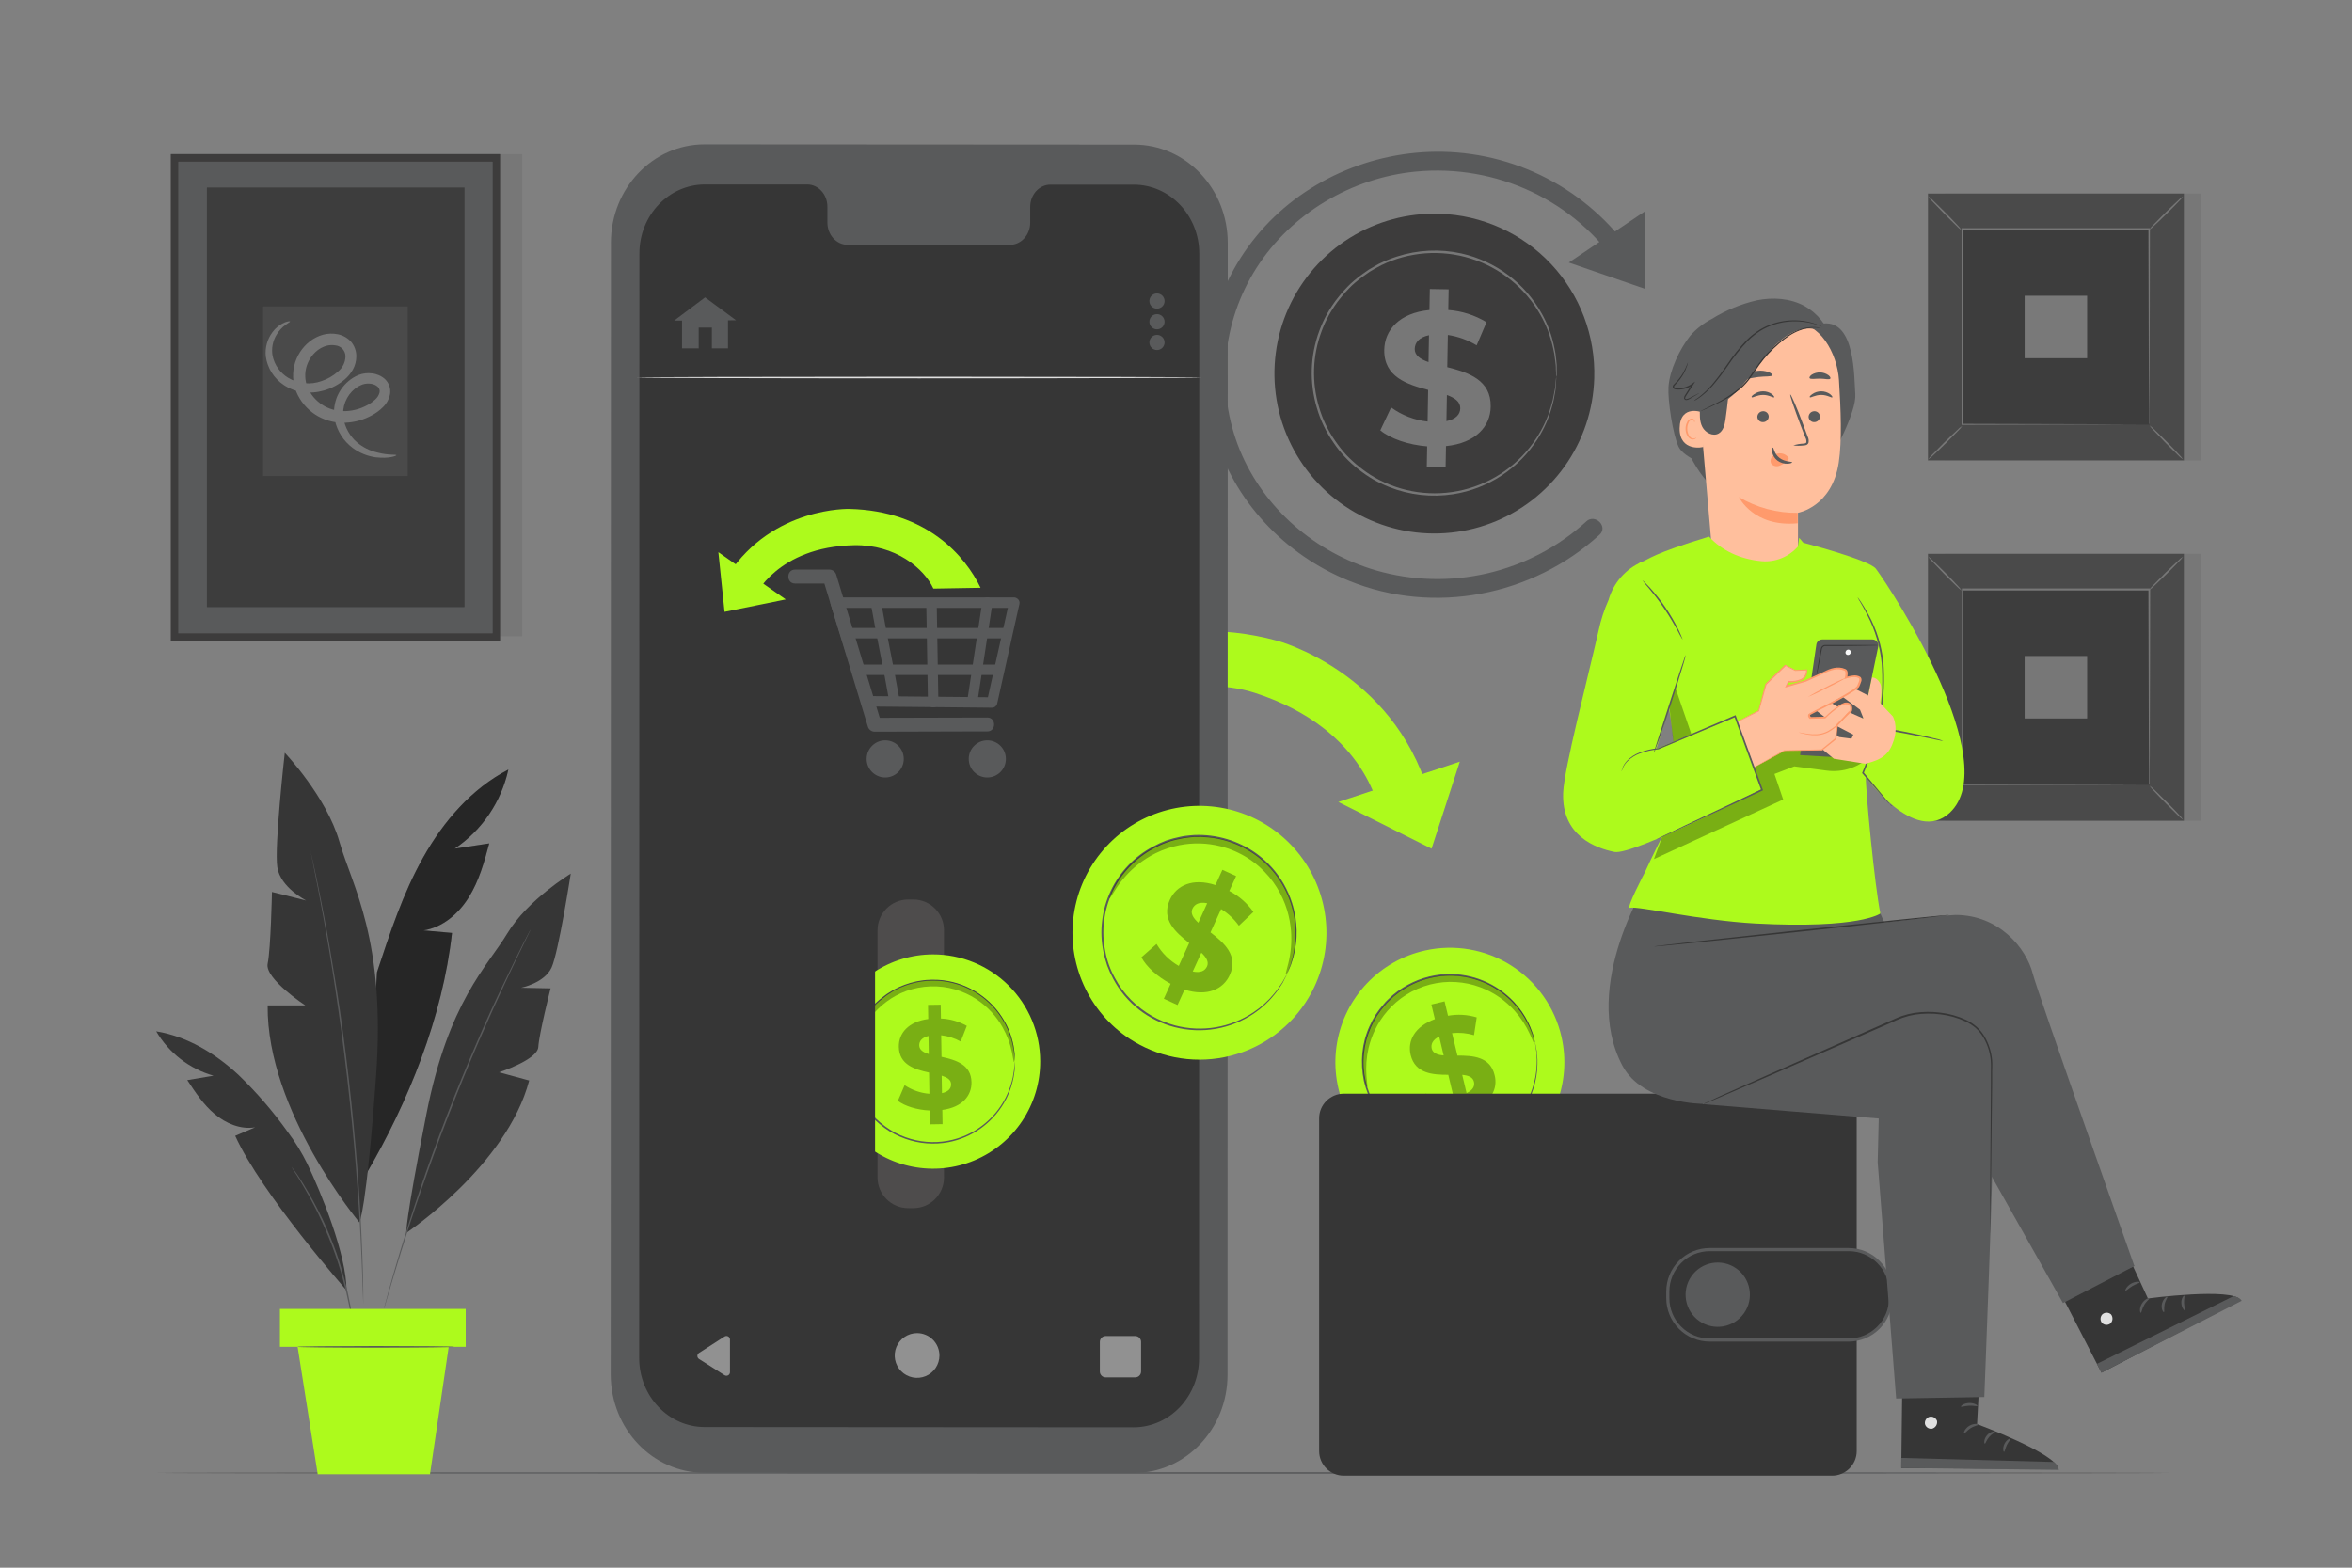 <svg width="750" height="500" viewBox="0 0 750 500" fill="none" xmlns="http://www.w3.org/2000/svg">
<rect x="0" y="0" width="750" height="500" fill="#808080" stroke="none"/>
<path d="M166.52 49.19H159.37V202.95H166.52V49.19Z" fill="#777777"/>
<path d="M158.19 50.38H55.74C55.685 50.38 55.64 50.425 55.64 50.48V203.06C55.64 203.115 55.685 203.16 55.74 203.16H158.19C158.245 203.16 158.29 203.115 158.29 203.06V50.48C158.29 50.425 158.245 50.38 158.19 50.38Z" fill="#595A5B"/>
<path d="M159.37 204.35H54.55C54.536 204.35 54.522 204.347 54.509 204.341C54.496 204.336 54.485 204.328 54.475 204.317C54.466 204.307 54.459 204.295 54.455 204.281C54.45 204.268 54.449 204.254 54.45 204.24V49.24C54.448 49.226 54.45 49.213 54.454 49.2C54.459 49.187 54.466 49.175 54.476 49.166C54.485 49.156 54.497 49.149 54.51 49.144C54.523 49.14 54.536 49.138 54.55 49.14H159.37C159.384 49.139 159.398 49.14 159.411 49.145C159.425 49.149 159.437 49.156 159.447 49.165C159.458 49.175 159.466 49.186 159.472 49.199C159.477 49.212 159.48 49.226 159.48 49.24V204.24C159.48 204.269 159.468 204.297 159.448 204.318C159.427 204.338 159.399 204.35 159.37 204.35ZM56.93 202H157C157.029 202 157.057 201.988 157.078 201.968C157.098 201.947 157.11 201.919 157.11 201.89V51.67C157.11 51.656 157.107 51.642 157.102 51.629C157.096 51.616 157.088 51.605 157.077 51.595C157.067 51.586 157.055 51.579 157.041 51.575C157.028 51.57 157.014 51.569 157 51.57H56.93C56.916 51.568 56.903 51.57 56.89 51.574C56.877 51.579 56.865 51.586 56.856 51.596C56.846 51.605 56.839 51.617 56.834 51.63C56.83 51.643 56.828 51.656 56.83 51.67V201.86C56.823 201.876 56.82 201.893 56.822 201.91C56.824 201.928 56.83 201.944 56.84 201.958C56.85 201.973 56.864 201.984 56.88 201.991C56.895 201.998 56.913 202.001 56.93 202Z" fill="#3D3C3C"/>
<path d="M148.03 59.8H66.07C66.015 59.8 65.97 59.845 65.97 59.9V193.53C65.97 193.585 66.015 193.63 66.07 193.63H148.03C148.085 193.63 148.13 193.585 148.13 193.53V59.9C148.13 59.845 148.085 59.8 148.03 59.8Z" fill="#3D3D3D"/>
<path d="M129.97 97.74H83.96C83.927 97.74 83.9 97.767 83.9 97.8V151.75C83.9 151.783 83.927 151.81 83.96 151.81H129.97C130.003 151.81 130.03 151.783 130.03 151.75V97.8C130.03 97.767 130.003 97.74 129.97 97.74Z" fill="#4A4A4A"/>
<path d="M126.38 145.19C126.44 145.37 124.16 146.37 119.83 145.86C117.16 145.497 114.625 144.465 112.46 142.86C109.515 140.662 107.48 137.459 106.74 133.86C106.313 131.606 106.494 129.278 107.263 127.117C108.033 124.955 109.364 123.037 111.12 121.56C112.107 120.713 113.23 120.037 114.44 119.56C115.765 119.069 117.189 118.907 118.59 119.09C120.13 119.24 121.582 119.874 122.74 120.9C123.388 121.509 123.875 122.269 124.16 123.111C124.444 123.953 124.516 124.853 124.37 125.73C124.055 127.315 123.259 128.764 122.09 129.88C121.065 130.899 119.896 131.762 118.62 132.44C116.074 133.853 113.238 134.664 110.33 134.81C107.255 134.978 104.194 134.285 101.49 132.81C98.704 131.255 96.442 128.91 94.99 126.07C93.494 123.161 93.08 119.816 93.82 116.63C94.557 113.545 96.32 110.802 98.82 108.85C100.061 107.887 101.477 107.174 102.99 106.75C104.524 106.34 106.133 106.289 107.69 106.6C109.333 106.917 110.828 107.759 111.95 109C113.022 110.278 113.613 111.892 113.62 113.56C113.632 115.078 113.25 116.574 112.51 117.9C111.827 119.1 110.936 120.17 109.88 121.06C107.968 122.664 105.74 123.846 103.34 124.53C101.112 125.184 98.772 125.365 96.47 125.06C94.321 124.768 92.268 123.984 90.47 122.77C88.93 121.753 87.625 120.42 86.641 118.86C85.656 117.299 85.015 115.547 84.76 113.72C84.45 110.959 85.204 108.184 86.87 105.96C87.865 104.577 89.221 103.494 90.79 102.83C91.87 102.42 92.48 102.43 92.51 102.54C92.54 102.65 92.02 102.92 91.15 103.54C89.922 104.4 88.897 105.52 88.15 106.82C86.949 108.808 86.509 111.163 86.91 113.45C87.214 114.924 87.823 116.318 88.698 117.542C89.573 118.767 90.694 119.795 91.99 120.56C93.558 121.481 95.309 122.047 97.119 122.22C98.93 122.393 100.756 122.168 102.47 121.56C104.405 120.932 106.189 119.911 107.71 118.56C108.456 117.974 109.063 117.23 109.487 116.38C109.911 115.531 110.141 114.599 110.16 113.65C110.155 112.783 109.831 111.948 109.251 111.304C108.67 110.661 107.872 110.253 107.01 110.16C106.012 109.98 104.987 110.028 104.01 110.3C102.976 110.617 102.01 111.122 101.16 111.79C99.363 113.245 98.103 115.258 97.58 117.51C97.048 119.829 97.36 122.261 98.46 124.37C99.584 126.544 101.323 128.338 103.46 129.53C105.548 130.676 107.911 131.226 110.29 131.12C112.637 131.02 114.93 130.391 117 129.28C117.98 128.782 118.882 128.146 119.68 127.39C120.343 126.801 120.816 126.028 121.04 125.17C121.107 124.851 121.092 124.52 120.995 124.209C120.899 123.897 120.725 123.616 120.49 123.39C119.872 122.834 119.096 122.485 118.27 122.39C117.395 122.26 116.501 122.335 115.66 122.61C114.78 122.922 113.956 123.375 113.22 123.95C111.831 125.056 110.758 126.507 110.106 128.159C109.455 129.81 109.25 131.604 109.51 133.36C110.008 136.39 111.564 139.147 113.9 141.14C115.736 142.664 117.899 143.746 120.22 144.3C124 145.31 126.35 144.86 126.38 145.19Z" fill="#777777"/>
<path d="M701.94 61.73H620.28V146.86H701.94V61.73Z" fill="#777777"/>
<path d="M696.41 61.73H614.75V146.86H696.41V61.73Z" fill="#4A4A4A"/>
<path d="M696.44 146.89H614.73V61.71H696.44V146.89ZM614.78 146.83H696.39V61.76H614.78V146.83Z" fill="#777777"/>
<path d="M685.44 73.18H625.73V135.42H685.44V73.18Z" fill="#3D3D3D"/>
<path d="M625.73 135.83C625.311 136.458 624.818 137.032 624.26 137.54C623.26 138.54 621.96 139.91 620.46 141.39C618.96 142.87 617.58 144.19 616.56 145.12C616.045 145.669 615.464 146.153 614.83 146.56C615.254 145.939 615.747 145.369 616.3 144.86C617.3 143.86 618.6 142.48 620.1 141C621.6 139.52 622.99 138.2 624.01 137.26C624.52 136.712 625.098 136.232 625.73 135.83Z" fill="#777777"/>
<path d="M685.44 135.68C686.063 136.105 686.636 136.598 687.15 137.15C688.15 138.1 689.52 139.44 691 140.95C692.48 142.46 693.8 143.83 694.73 144.85C695.275 145.366 695.758 145.943 696.17 146.57C695.545 146.151 694.972 145.661 694.46 145.11C693.46 144.11 692.09 142.81 690.61 141.3C689.13 139.79 687.8 138.41 686.87 137.4C686.325 136.887 685.845 136.309 685.44 135.68Z" fill="#777777"/>
<path d="M685.27 73.34C685.701 72.719 686.197 72.145 686.75 71.63C687.75 70.63 689.04 69.26 690.54 67.78C692.04 66.3 693.43 64.98 694.44 64.05C694.958 63.503 695.538 63.02 696.17 62.61C695.749 63.236 695.256 63.81 694.7 64.32C693.7 65.32 692.41 66.69 690.9 68.17C689.39 69.65 688 71 687 71.91C686.487 72.458 685.905 72.939 685.27 73.34Z" fill="#777777"/>
<path d="M625.57 73.49C624.936 73.068 624.358 72.567 623.85 72C622.85 71 621.48 69.71 620.01 68.21C618.54 66.71 617.21 65.32 616.27 64.31C615.727 63.789 615.244 63.208 614.83 62.58C615.458 62.998 616.033 63.492 616.54 64.05C617.54 65.05 618.91 66.34 620.4 67.85C621.89 69.36 623.2 70.74 624.14 71.76C624.677 72.284 625.156 72.864 625.57 73.49Z" fill="#777777"/>
<path d="M685.27 135.42C685.27 135.42 685.27 135.31 685.27 135.11C685.27 134.91 685.27 134.62 685.27 134.25C685.27 133.47 685.27 132.34 685.27 130.89C685.27 127.94 685.27 123.65 685.21 118.2C685.21 107.3 685.14 91.77 685.09 73.2L685.32 73.43H625.79L626.05 73.17C626.05 96.01 626.05 117.38 626.05 135.41L625.82 135.18L668.93 135.3L681.04 135.35H684.25H685H685.28H684.22H681.06L669 135.41L625.74 135.52H625.51V135.3C625.51 117.3 625.51 95.9 625.51 73.06V72.79H625.79H685.32H685.56V73.02C685.56 91.67 685.48 107.25 685.45 118.19C685.45 123.61 685.45 127.88 685.39 130.82C685.39 132.26 685.39 133.37 685.39 134.14C685.39 134.5 685.39 134.77 685.39 134.98C685.374 135.132 685.333 135.28 685.27 135.42Z" fill="#777777"/>
<path d="M665.54 94.33H645.62V114.25H665.54V94.33Z" fill="#797979"/>
<path d="M701.94 176.63H620.28V261.76H701.94V176.63Z" fill="#777777"/>
<path d="M696.41 176.63H614.75V261.76H696.41V176.63Z" fill="#4A4A4A"/>
<path d="M696.44 261.78H614.73V176.6H696.44V261.78ZM614.78 261.78H696.39V176.65H614.78V261.78Z" fill="#777777"/>
<path d="M685.44 188.07H625.73V250.31H685.44V188.07Z" fill="#3D3D3D"/>
<path d="M625.73 250.72C625.31 251.35 624.817 251.927 624.26 252.44C623.26 253.44 621.96 254.8 620.46 256.28C618.96 257.76 617.58 259.08 616.56 260.02C616.047 260.568 615.465 261.049 614.83 261.45C615.257 260.832 615.75 260.262 616.3 259.75C617.3 258.75 618.6 257.38 620.1 255.89C621.6 254.4 622.99 253.09 624.01 252.15C624.527 251.61 625.104 251.13 625.73 250.72Z" fill="#777777"/>
<path d="M685.44 250.57C686.063 250.995 686.636 251.488 687.15 252.04C688.15 253.04 689.52 254.34 691 255.84C692.48 257.34 693.8 258.72 694.73 259.74C695.279 260.255 695.763 260.836 696.17 261.47C695.547 261.045 694.974 260.552 694.46 260C693.46 259.05 692.09 257.7 690.61 256.2C689.13 254.7 687.8 253.31 686.87 252.29C686.322 251.78 685.842 251.202 685.44 250.57Z" fill="#777777"/>
<path d="M685.27 188.23C685.701 187.609 686.197 187.035 686.75 186.52C687.75 185.52 689.04 184.15 690.54 182.67C692.04 181.19 693.43 179.88 694.44 178.94C694.958 178.393 695.538 177.91 696.17 177.5C695.752 178.128 695.258 178.703 694.7 179.21C693.7 180.21 692.41 181.58 690.9 183.06C689.39 184.54 688 185.87 687 186.8C686.487 187.348 685.905 187.829 685.27 188.23Z" fill="#777777"/>
<path d="M625.57 188.39C624.942 187.964 624.365 187.468 623.85 186.91C622.85 185.96 621.48 184.62 620.01 183.12C618.54 181.62 617.21 180.24 616.27 179.22C615.727 178.699 615.244 178.118 614.83 177.49C615.458 177.908 616.033 178.402 616.54 178.96C617.54 179.91 618.91 181.26 620.4 182.76C621.89 184.26 623.2 185.65 624.14 186.67C624.68 187.187 625.16 187.764 625.57 188.39Z" fill="#777777"/>
<path d="M685.27 250.31C685.27 250.31 685.27 250.2 685.27 250.01C685.27 249.82 685.27 249.51 685.27 249.14C685.27 248.36 685.27 247.24 685.27 245.78C685.27 242.83 685.27 238.54 685.21 233.09C685.21 222.19 685.14 206.66 685.09 188.09L685.32 188.32H625.79L626.05 188.06C626.05 210.9 626.05 232.28 626.05 250.3L625.82 250.07L668.93 250.19L681.04 250.25H684.25H685.08H684.3H681.14L669.08 250.31L625.82 250.43H625.59V250.2C625.59 232.2 625.59 210.8 625.59 187.96V187.69H625.87H685.4H685.64V187.92C685.64 206.57 685.56 222.15 685.53 233.09C685.53 238.52 685.53 242.79 685.47 245.72C685.47 247.16 685.47 248.27 685.47 249.04C685.47 249.4 685.47 249.68 685.47 249.88C685.427 250.033 685.36 250.179 685.27 250.31Z" fill="#777777"/>
<path d="M665.54 209.23H645.62V229.15H665.54V209.23Z" fill="#777777"/>
<path d="M508.37 120.63C508.078 130.721 504.797 140.499 498.943 148.724C493.089 156.949 484.926 163.252 475.488 166.834C466.049 170.416 455.76 171.116 445.923 168.846C436.086 166.576 427.145 161.438 420.23 154.082C413.316 146.726 408.741 137.483 407.083 127.525C405.426 117.566 406.762 107.34 410.921 98.141C415.08 88.942 421.876 81.185 430.447 75.851C439.018 70.517 448.98 67.848 459.07 68.18C472.563 68.598 485.337 74.359 494.583 84.195C503.828 94.031 508.788 107.137 508.37 120.63Z" fill="#3D3C3C"/>
<path d="M497.64 120.81C497.407 128.491 494.9 135.931 490.436 142.187C485.973 148.443 479.755 153.234 472.567 155.955C465.38 158.675 457.547 159.202 450.06 157.47C442.573 155.737 435.769 151.822 430.507 146.22C425.246 140.619 421.765 133.583 420.504 126.002C419.243 118.421 420.26 110.637 423.425 103.634C426.59 96.631 431.761 90.724 438.284 86.662C444.807 82.599 452.389 80.562 460.07 80.81C465.163 80.969 470.176 82.13 474.821 84.226C479.465 86.323 483.652 89.313 487.14 93.028C490.629 96.742 493.352 101.108 495.154 105.875C496.955 110.641 497.8 115.717 497.64 120.81Z" fill="#3D3C3C"/>
<path d="M496.25 120.24C496.219 120.031 496.202 119.821 496.2 119.61C496.2 119.15 496.2 118.54 496.13 117.77C496.13 117.36 496.13 116.9 496.08 116.41C496.03 115.92 495.95 115.41 495.88 114.78C495.746 113.432 495.515 112.095 495.19 110.78C494.387 107.135 493.039 103.632 491.19 100.39C486.325 91.797 478.369 85.381 468.941 82.448C459.513 79.514 449.321 80.284 440.44 84.6C439.61 85.01 438.82 85.49 438 85.94C437.175 86.39 436.383 86.898 435.63 87.46C434.058 88.537 432.561 89.719 431.15 91C429.752 92.351 428.446 93.794 427.24 95.32C424.749 98.442 422.78 101.948 421.41 105.7C418.504 113.466 418.23 121.973 420.63 129.91C421.755 133.747 423.498 137.374 425.79 140.65C426.891 142.254 428.1 143.781 429.41 145.22C430.738 146.588 432.155 147.867 433.65 149.05C435.111 150.212 436.652 151.272 438.26 152.22C446.839 157.134 456.973 158.578 466.583 156.253C476.192 153.928 484.546 148.012 489.93 139.72C491.98 136.603 493.548 133.195 494.58 129.61C494.993 128.301 495.31 126.964 495.53 125.61C495.64 125.03 495.76 124.5 495.84 124.01C495.92 123.52 495.93 123.01 495.97 122.66C496.05 121.88 496.11 121.27 496.16 120.82C496.177 120.612 496.207 120.405 496.25 120.2C496.272 120.409 496.272 120.621 496.25 120.83C496.25 121.28 496.19 121.89 496.14 122.67C496.14 123.08 496.08 123.54 496.05 124.03C496.02 124.52 495.88 125.03 495.78 125.66C495.583 127.013 495.289 128.35 494.9 129.66C493.914 133.323 492.366 136.811 490.31 140C487.339 144.678 483.404 148.669 478.769 151.708C474.134 154.746 468.905 156.761 463.43 157.62C456.511 158.694 449.43 157.9 442.92 155.32C441.202 154.636 439.531 153.838 437.92 152.93C436.279 151.964 434.706 150.888 433.21 149.71C430.096 147.31 427.394 144.419 425.21 141.15C422.865 137.794 421.082 134.079 419.93 130.15C417.483 122.045 417.764 113.36 420.73 105.43C422.146 101.596 424.172 98.017 426.73 94.83C427.965 93.277 429.302 91.807 430.73 90.43C432.176 89.125 433.706 87.915 435.31 86.81C436.076 86.235 436.885 85.72 437.73 85.27C438.56 84.81 439.38 84.27 440.22 83.9C441.897 83.093 443.627 82.405 445.4 81.84C452.058 79.675 459.174 79.33 466.01 80.84C471.418 82.052 476.506 84.401 480.937 87.73C485.368 91.059 489.04 95.293 491.71 100.15C493.549 103.44 494.864 106.996 495.61 110.69C495.924 112.025 496.134 113.382 496.24 114.75C496.3 115.34 496.38 115.88 496.4 116.39C496.42 116.9 496.4 117.34 496.4 117.75C496.4 118.53 496.4 119.14 496.4 119.6C496.378 119.819 496.328 120.034 496.25 120.24Z" fill="#777777"/>
<path d="M461.09 142.28L460.97 149.05L454.97 148.94L455.09 142.36C449.09 141.89 443.41 139.92 440.14 137.26L443.59 129.95C447.014 132.435 451.025 133.986 455.23 134.45L455.4 124.36C448.73 122.61 441.28 120.25 441.4 111.61C441.52 105.21 446.26 99.8 455.82 98.88L455.94 92.18L461.94 92.28L461.82 98.87C466.137 99.182 470.319 100.515 474.02 102.76L470.87 110.14C468.057 108.436 464.933 107.311 461.68 106.83L461.5 117.1C468.18 118.79 475.5 121.16 475.35 129.67C475.27 136 470.59 141.3 461.09 142.28ZM455.52 115.48L455.67 106.91C452.46 107.58 451.16 109.31 451.12 111.3C451.08 113.29 452.88 114.59 455.52 115.48ZM465.65 130.22C465.65 128.11 463.96 126.93 461.38 125.98L461.23 134.31C464.26 133.7 465.62 132.15 465.65 130.22Z" fill="#777777"/>
<path d="M505.81 166.34C496.889 174.447 486.04 180.134 474.297 182.86C462.555 185.585 450.31 185.258 438.73 181.91C419.48 176.29 402.98 162.15 395.33 143.49C391.52 134.081 390.02 123.896 390.954 113.787C391.888 103.679 395.23 93.942 400.7 85.39C411.8 68.05 431 56.7 451.46 54.73C477.13 52.25 502.52 63.99 516.58 85.73C518.67 88.96 523.86 85.96 521.76 82.73C515.061 72.415 505.94 63.894 495.192 57.912C484.445 51.93 472.397 48.668 460.1 48.41C437.43 47.94 414.94 57.82 400.55 75.41C393.463 84.05 388.552 94.264 386.231 105.196C383.91 116.127 384.246 127.455 387.21 138.23C393.26 159.66 409.62 176.91 430.14 185.23C457.14 196.23 488.62 190.13 510.05 170.56C512.91 167.95 508.65 163.71 505.81 166.31V166.34Z" fill="#595A5B"/>
<path d="M500.25 83.74L524.7 67.28V92.17L500.25 83.74Z" fill="#595A5B"/>
<path d="M691.74 469.79C691.74 469.94 548.13 470.05 371.02 470.05C193.91 470.05 50.26 469.94 50.26 469.79C50.26 469.64 193.84 469.53 371.02 469.53C548.2 469.53 691.74 469.65 691.74 469.79Z" fill="#595A5B"/>
<path d="M407.29 204.36C407.29 204.36 443.94 214.02 455.53 252.67L440 259.58C440 259.58 436.43 232.69 400.12 220.98C380.47 214.64 354.45 223.58 347.25 231.78L329.76 224.23C341.45 211.36 370.3 194.28 407.29 204.36Z" fill="#ADFA1C"/>
<path d="M465.5 242.93L426.76 255.78L456.49 270.68L465.5 242.93Z" fill="#ADFA1C"/>
<path d="M361.57 469.79L224.57 469.71C208.09 469.71 194.74 455.71 194.74 438.34L194.81 77.39C194.81 60.07 208.19 46.03 224.67 46.04L361.67 46.12C378.15 46.12 391.5 60.18 391.5 77.49L391.43 438.49C391.43 455.76 378.06 469.8 361.57 469.79Z" fill="#595A5B"/>
<path d="M361.53 58.89H334.97C331.4 58.89 328.51 62.06 328.51 65.97V71C328.51 74.91 325.62 78.08 322.06 78.08H270.29C266.73 78.08 263.84 74.9 263.84 70.99V65.91C263.84 62 260.95 58.83 257.39 58.83H248.05H224.8C213.25 58.83 203.89 68.66 203.89 80.83L203.82 433.14C203.82 445.27 213.17 455.14 224.71 455.14L361.44 455.23C372.98 455.23 382.35 445.4 382.35 433.23L382.42 80.92C382.42 68.73 373.07 58.9 361.53 58.89Z" fill="#363636"/>
<path d="M232.77 427.26V437.6C232.779 437.807 232.731 438.012 232.631 438.194C232.531 438.375 232.384 438.526 232.204 438.629C232.025 438.732 231.82 438.784 231.613 438.779C231.406 438.774 231.204 438.712 231.03 438.6L222.9 433.43C222.739 433.327 222.606 433.185 222.515 433.017C222.423 432.849 222.375 432.661 222.375 432.47C222.375 432.279 222.423 432.091 222.515 431.923C222.606 431.755 222.739 431.613 222.9 431.51L231 426.3C231.172 426.182 231.373 426.114 231.581 426.103C231.789 426.092 231.996 426.138 232.179 426.238C232.362 426.337 232.514 426.485 232.619 426.666C232.723 426.846 232.775 427.052 232.77 427.26Z" fill="#919191"/>
<path d="M299.56 432.33C299.558 433.74 299.138 435.117 298.354 436.289C297.569 437.46 296.455 438.372 295.152 438.91C293.849 439.448 292.415 439.588 291.033 439.312C289.65 439.036 288.381 438.356 287.385 437.358C286.389 436.361 285.711 435.09 285.436 433.707C285.162 432.325 285.304 430.891 285.844 429.589C286.384 428.287 287.297 427.174 288.47 426.391C289.642 425.608 291.02 425.19 292.43 425.19C294.322 425.193 296.135 425.946 297.472 427.285C298.809 428.624 299.56 430.438 299.56 432.33Z" fill="#919191"/>
<path d="M362 426.12H352.59C351.557 426.12 350.72 426.957 350.72 427.99V437.43C350.72 438.463 351.557 439.3 352.59 439.3H362C363.033 439.3 363.87 438.463 363.87 437.43V427.99C363.87 426.957 363.033 426.12 362 426.12Z" fill="#919191"/>
<path d="M253.52 186.12H264.52L262.38 184.49C264 189.823 265.623 195.157 267.25 200.49L274.96 225.89C275.55 227.89 276.15 229.79 276.74 231.74C276.878 232.204 277.159 232.611 277.544 232.904C277.929 233.197 278.397 233.36 278.88 233.37L310.34 233.28H314.85C317.7 233.28 317.71 228.84 314.85 228.85L283.39 228.93H278.88L281.02 230.55L276.16 214.55L268.44 189.16L266.66 183.3C266.522 182.837 266.241 182.429 265.856 182.136C265.471 181.843 265.003 181.68 264.52 181.67H253.52C250.66 181.67 250.66 186.11 253.52 186.11V186.12Z" fill="#595A5B"/>
<path d="M321.86 191.77C319.787 201.05 317.713 210.33 315.64 219.61C315.35 220.94 315.05 222.28 314.75 223.61L316.36 222.39L302.89 222.26L281.29 222.05L276.35 222L277.95 223.22C275.07 214.033 272.183 204.843 269.29 195.65L268.07 191.77L266.46 193.87H323.46C323.879 193.838 324.271 193.648 324.557 193.339C324.842 193.031 325.001 192.626 325.001 192.205C325.001 191.784 324.842 191.379 324.557 191.071C324.271 190.762 323.879 190.573 323.46 190.54H266.46C266.205 190.544 265.954 190.605 265.726 190.721C265.498 190.836 265.3 191.001 265.145 191.205C264.991 191.408 264.885 191.644 264.836 191.894C264.786 192.145 264.795 192.403 264.86 192.65C267.747 201.837 270.633 211.027 273.52 220.22C273.93 221.51 274.34 222.81 274.74 224.1C274.845 224.448 275.057 224.755 275.346 224.975C275.635 225.196 275.986 225.32 276.35 225.33L289.82 225.46L311.42 225.67L316.36 225.72C316.722 225.713 317.072 225.592 317.36 225.372C317.648 225.153 317.858 224.847 317.96 224.5L324.17 196.65L325.07 192.65C325.53 190.56 322.33 189.67 321.86 191.77Z" fill="#595A5B"/>
<path d="M277.8 193.19C279.55 203.34 281.8 213.41 283.53 223.56C283.89 225.67 287.1 224.77 286.74 222.68C284.99 212.52 282.74 202.46 281.01 192.3C280.65 190.2 277.44 191.09 277.8 193.19Z" fill="#595A5B"/>
<path d="M295.37 192.75C295.537 203.163 295.713 213.573 295.9 223.98C295.9 226.12 299.26 226.13 299.23 223.98C299.063 213.573 298.887 203.163 298.7 192.75C298.7 190.61 295.34 190.6 295.37 192.75Z" fill="#595A5B"/>
<path d="M311.6 224.36L315.83 196.62L316.43 192.62C316.531 192.195 316.468 191.747 316.253 191.367C316.038 190.987 315.686 190.702 315.27 190.57C314.85 190.474 314.41 190.541 314.038 190.758C313.666 190.976 313.392 191.327 313.27 191.74C311.857 200.98 310.45 210.227 309.05 219.48C308.85 220.8 308.64 222.12 308.44 223.48C308.339 223.905 308.402 224.353 308.617 224.733C308.832 225.113 309.184 225.398 309.6 225.53C310.026 225.647 310.48 225.59 310.864 225.373C311.248 225.156 311.531 224.795 311.65 224.37L311.6 224.36Z" fill="#595A5B"/>
<path d="M270.09 203.61H320.42C320.839 203.578 321.231 203.388 321.517 203.079C321.802 202.771 321.961 202.366 321.961 201.945C321.961 201.524 321.802 201.119 321.517 200.811C321.231 200.502 320.839 200.313 320.42 200.28H270.09C269.671 200.313 269.279 200.502 268.993 200.811C268.708 201.119 268.549 201.524 268.549 201.945C268.549 202.366 268.708 202.771 268.993 203.079C269.279 203.388 269.671 203.578 270.09 203.61Z" fill="#595A5B"/>
<path d="M274.81 215.29H318.39C318.83 215.29 319.253 215.115 319.564 214.804C319.875 214.493 320.05 214.07 320.05 213.63C320.05 213.19 319.875 212.768 319.564 212.456C319.253 212.145 318.83 211.97 318.39 211.97H274.81C274.37 211.97 273.948 212.145 273.636 212.456C273.325 212.768 273.15 213.19 273.15 213.63C273.15 214.07 273.325 214.493 273.636 214.804C273.948 215.115 274.37 215.29 274.81 215.29Z" fill="#595A5B"/>
<path d="M314.83 247.97C318.1 247.97 320.75 245.32 320.75 242.05C320.75 238.78 318.1 236.13 314.83 236.13C311.56 236.13 308.91 238.78 308.91 242.05C308.91 245.32 311.56 247.97 314.83 247.97Z" fill="#595A5B"/>
<path d="M282.27 247.97C285.54 247.97 288.19 245.32 288.19 242.05C288.19 238.78 285.54 236.13 282.27 236.13C279 236.13 276.35 238.78 276.35 242.05C276.35 245.32 279 247.97 282.27 247.97Z" fill="#595A5B"/>
<path d="M270.92 162.32C270.92 162.32 246.57 161.5 232.29 183.17L240.61 190.3C240.61 190.3 247.78 174.4 272.3 173.89C285.58 173.62 294.7 181.35 297.63 187.73L312.68 187.47C307.83 177.38 295.56 162.94 270.92 162.32Z" fill="#ADFA1C"/>
<path d="M229.07 176.11L250.56 191.18L231.04 195.14L229.07 176.11Z" fill="#ADFA1C"/>
<path d="M371.36 96C371.362 96.479 371.222 96.948 370.957 97.347C370.692 97.747 370.315 98.058 369.873 98.243C369.431 98.428 368.944 98.477 368.474 98.385C368.004 98.293 367.572 98.063 367.232 97.725C366.893 97.387 366.661 96.956 366.567 96.486C366.473 96.016 366.52 95.529 366.703 95.086C366.886 94.644 367.196 94.265 367.594 93.999C367.993 93.732 368.461 93.59 368.94 93.59C369.58 93.59 370.194 93.844 370.648 94.295C371.101 94.747 371.357 95.36 371.36 96Z" fill="#595A5B"/>
<path d="M368.94 105.03C370.277 105.03 371.36 103.947 371.36 102.61C371.36 101.274 370.277 100.19 368.94 100.19C367.603 100.19 366.52 101.274 366.52 102.61C366.52 103.947 367.603 105.03 368.94 105.03Z" fill="#595A5B"/>
<path d="M368.94 111.64C370.277 111.64 371.36 110.557 371.36 109.22C371.36 107.884 370.277 106.8 368.94 106.8C367.603 106.8 366.52 107.884 366.52 109.22C366.52 110.557 367.603 111.64 368.94 111.64Z" fill="#595A5B"/>
<path d="M224.84 94.85L214.97 102.25H217.48V111.09L222.8 111.11V104.49L227 104.47V111.09H232.14V102.16L234.7 102.13L224.84 94.85Z" fill="#595A5B"/>
<path d="M383.05 120.41C383.05 120.55 342.78 120.67 293.12 120.67C243.46 120.67 203.19 120.55 203.19 120.41C203.19 120.27 243.45 120.15 293.12 120.15C342.79 120.15 383.05 120.27 383.05 120.41Z" fill="#E0E0E0"/>
<path d="M291.22 286.89H289.62C284.208 286.89 279.82 291.278 279.82 296.69V375.53C279.82 380.942 284.208 385.33 289.62 385.33H291.22C296.632 385.33 301.02 380.942 301.02 375.53V296.69C301.02 291.278 296.632 286.89 291.22 286.89Z" fill="#4E4C4C"/>
<path d="M331.7 338.45C331.724 345.211 329.741 351.827 326.003 357.461C322.265 363.095 316.94 367.493 310.701 370.1C304.462 372.706 297.591 373.402 290.956 372.102C284.321 370.801 278.221 367.561 273.429 362.792C268.636 358.023 265.366 351.939 264.032 345.311C262.698 338.683 263.36 331.808 265.935 325.556C268.51 319.305 272.882 313.957 278.497 310.191C284.113 306.425 290.719 304.41 297.48 304.4C301.963 304.388 306.404 305.26 310.55 306.965C314.696 308.669 318.466 311.174 321.643 314.336C324.821 317.498 327.345 321.255 329.07 325.393C330.796 329.53 331.69 333.967 331.7 338.45Z" fill="#ADFA1C"/>
<path d="M324.51 338.81C324.52 343.951 323.005 348.98 320.158 353.26C317.311 357.541 313.258 360.881 308.513 362.859C303.768 364.837 298.542 365.363 293.498 364.372C288.453 363.381 283.816 360.917 280.171 357.291C276.527 353.664 274.039 349.039 273.023 344C272.007 338.96 272.507 333.732 274.462 328.977C276.416 324.222 279.736 320.153 284.002 317.284C288.268 314.415 293.289 312.876 298.43 312.86C301.847 312.849 305.232 313.513 308.393 314.811C311.553 316.11 314.427 318.019 316.849 320.429C319.271 322.839 321.194 325.703 322.509 328.857C323.823 332.011 324.503 335.393 324.51 338.81Z" fill="#ADFA1C"/>
<path d="M323.57 338.46C323.539 338.322 323.522 338.181 323.52 338.04C323.52 337.73 323.46 337.32 323.43 336.8C323.43 336.527 323.41 336.227 323.37 335.9C323.37 335.56 323.26 335.2 323.19 334.81C323.073 333.904 322.889 333.009 322.64 332.13C322.019 329.707 321.038 327.392 319.73 325.26C317.83 322.131 315.291 319.438 312.279 317.358C309.267 315.278 305.849 313.858 302.25 313.19C297.719 312.365 293.049 312.758 288.72 314.33C287.568 314.746 286.445 315.241 285.36 315.81C284.82 316.11 284.3 316.45 283.76 316.81C283.217 317.127 282.699 317.485 282.21 317.88C281.181 318.643 280.202 319.471 279.28 320.36C278.376 321.305 277.535 322.307 276.76 323.36C275.16 325.51 273.917 327.904 273.08 330.45C272.231 333.074 271.786 335.812 271.76 338.57C271.798 341.329 272.25 344.066 273.1 346.69C273.944 349.234 275.193 351.625 276.8 353.77C277.575 354.826 278.42 355.828 279.33 356.77C280.252 357.659 281.231 358.487 282.26 359.25C283.265 359.991 284.321 360.659 285.42 361.25C286.506 361.814 287.629 362.305 288.78 362.72C293.115 364.283 297.788 364.667 302.32 363.83C306.266 363.102 309.985 361.458 313.18 359.03C315.823 357.032 318.06 354.548 319.77 351.71C321.07 349.573 322.045 347.254 322.66 344.83C322.908 343.952 323.089 343.056 323.2 342.15C323.26 341.76 323.34 341.4 323.37 341.07C323.4 340.74 323.37 340.44 323.43 340.16C323.47 339.64 323.5 339.23 323.52 338.93C323.522 338.789 323.539 338.648 323.57 338.51C323.583 338.65 323.583 338.79 323.57 338.93V340.17C323.57 340.44 323.57 340.75 323.57 341.08C323.57 341.41 323.48 341.78 323.42 342.18C323.327 343.092 323.16 343.995 322.92 344.88C322.347 347.346 321.392 349.708 320.09 351.88C318.195 355.077 315.645 357.836 312.606 359.975C309.567 362.115 306.109 363.585 302.46 364.29C297.848 365.163 293.087 364.786 288.67 363.2C287.494 362.783 286.348 362.285 285.24 361.71C284.116 361.122 283.037 360.454 282.01 359.71C280.958 358.935 279.956 358.093 279.01 357.19C278.085 356.248 277.224 355.245 276.43 354.19C274.784 352.001 273.504 349.559 272.64 346.96C270.82 341.583 270.82 335.757 272.64 330.38C273.493 327.779 274.763 325.334 276.4 323.14C277.188 322.08 278.05 321.078 278.98 320.14C279.923 319.231 280.925 318.386 281.98 317.61C282.479 317.208 283.007 316.844 283.56 316.52C284.11 316.2 284.64 315.85 285.2 315.52C286.308 314.942 287.454 314.441 288.63 314.02C293.045 312.424 297.806 312.037 302.42 312.9C306.421 313.656 310.189 315.341 313.42 317.82C316.095 319.846 318.348 322.377 320.05 325.27C321.361 327.441 322.326 329.802 322.91 332.27C323.145 333.159 323.312 334.065 323.41 334.98C323.47 335.37 323.53 335.74 323.56 336.07V336.99C323.56 337.51 323.56 337.92 323.56 338.23C323.567 338.306 323.571 338.383 323.57 338.46Z" fill="#595A5B"/>
<g opacity="0.3">
<path d="M323.36 338.73C323.21 338.73 323.1 337.59 322.68 335.6C322.099 332.795 321.087 330.096 319.68 327.6C318.718 325.902 317.571 324.316 316.26 322.87C314.757 321.228 313.05 319.787 311.18 318.58C310.177 317.93 309.128 317.355 308.04 316.86C305.729 315.802 303.271 315.101 300.75 314.78C299.423 314.615 298.086 314.551 296.75 314.59C295.424 314.638 294.103 314.788 292.8 315.04C291.533 315.277 290.286 315.611 289.07 316.04C287.894 316.458 286.754 316.97 285.66 317.57C284.613 318.137 283.61 318.782 282.66 319.5C280.869 320.829 279.256 322.381 277.86 324.12C276.65 325.649 275.61 327.305 274.76 329.06C273.525 331.637 272.695 334.39 272.3 337.22C272.01 339.22 271.97 340.38 271.82 340.39C271.67 340.4 271.48 339.25 271.53 337.15C271.656 334.161 272.334 331.222 273.53 328.48C275.812 323.162 279.779 318.741 284.82 315.9C285.993 315.241 287.217 314.676 288.48 314.21C289.781 313.724 291.118 313.343 292.48 313.07C293.888 312.795 295.316 312.631 296.75 312.58C298.183 312.539 299.618 312.609 301.04 312.79C302.418 312.97 303.779 313.261 305.11 313.66C307.638 314.415 310.035 315.551 312.22 317.03C314.196 318.359 315.982 319.95 317.53 321.76C318.869 323.342 320.02 325.073 320.96 326.92C322.308 329.584 323.159 332.471 323.47 335.44C323.63 337.57 323.48 338.73 323.36 338.73Z" fill="black"/>
</g>
<g opacity="0.3">
<path d="M300.49 354L300.56 358.53L296.51 358.6L296.44 354.18C292.44 354 288.57 352.81 286.31 351.1L288.46 346.1C290.813 347.682 293.534 348.629 296.36 348.85L296.25 342.09C291.74 341.09 286.7 339.64 286.61 333.85C286.54 329.56 289.61 325.85 295.99 325L295.92 320.5L299.97 320.44L300.04 324.85C302.936 324.968 305.763 325.77 308.29 327.19L306.35 332.19C304.426 331.117 302.309 330.437 300.12 330.19L300.23 337.07C304.74 338.07 309.7 339.48 309.79 345.18C309.86 349.46 306.84 353.15 300.49 354ZM296.16 336.16L296.07 330.41C293.93 330.93 293.07 332.12 293.12 333.46C293.17 334.8 294.37 335.65 296.16 336.18V336.16ZM303.28 345.81C303.28 344.4 302.07 343.65 300.28 343.06L300.37 348.65C302.43 348.2 303.3 347.13 303.28 345.83V345.81Z" fill="black"/>
</g>
<path d="M279.04 290.84H239.6V379H279.04V290.84Z" fill="#363636"/>
<path d="M497.94 330.74C499.535 337.787 499.003 345.148 496.412 351.892C493.821 358.637 489.288 364.461 483.385 368.627C477.483 372.793 470.477 375.115 463.254 375.298C456.031 375.48 448.917 373.516 442.811 369.653C436.706 365.791 431.883 360.204 428.955 353.599C426.026 346.994 425.123 339.669 426.359 332.551C427.596 325.433 430.916 318.841 435.901 313.611C440.885 308.381 447.309 304.747 454.36 303.17C459.032 302.118 463.865 301.997 468.584 302.813C473.302 303.63 477.814 305.367 481.861 307.928C485.908 310.488 489.411 313.82 492.17 317.734C494.929 321.649 496.889 326.068 497.94 330.74Z" fill="#ADFA1C"/>
<path d="M490.52 332.78C491.737 338.149 491.333 343.759 489.36 348.898C487.387 354.038 483.933 358.477 479.436 361.652C474.939 364.828 469.601 366.598 464.097 366.739C458.594 366.879 453.172 365.384 448.519 362.441C443.866 359.499 440.191 355.242 437.958 350.21C435.726 345.178 435.036 339.596 435.977 334.172C436.919 328.747 439.448 323.724 443.245 319.738C447.043 315.752 451.938 312.983 457.31 311.78C460.87 310.978 464.552 310.884 468.148 311.506C471.743 312.127 475.181 313.45 478.265 315.4C481.349 317.351 484.019 319.889 486.121 322.871C488.224 325.853 489.719 329.22 490.52 332.78Z" fill="#ADFA1C"/>
<path d="M489.46 332.63C489.396 332.495 489.346 332.355 489.31 332.21L488.93 330.94L488.66 330.01C488.54 329.67 488.38 329.31 488.23 328.92C487.892 328.007 487.491 327.118 487.03 326.26C485.821 323.874 484.26 321.683 482.4 319.76C477.975 315.127 472.078 312.176 465.718 311.409C459.357 310.643 452.928 312.11 447.53 315.56C446.426 316.261 445.37 317.036 444.37 317.88C443.87 318.32 443.37 318.8 442.92 319.25C442.428 319.709 441.97 320.204 441.55 320.73C440.653 321.762 439.827 322.855 439.08 324C438.351 325.185 437.703 326.418 437.14 327.69C435.969 330.303 435.229 333.09 434.95 335.94C434.321 341.845 435.649 347.793 438.73 352.87C440.199 355.329 442.056 357.534 444.23 359.4C446.301 361.252 448.667 362.746 451.23 363.82C452.451 364.371 453.711 364.832 455 365.2C456.262 365.536 457.545 365.787 458.84 365.95C465.195 366.765 471.636 365.349 477.063 361.944C482.49 358.539 486.568 353.356 488.6 347.28C489.468 344.754 489.946 342.11 490.02 339.44C490.071 338.467 490.054 337.491 489.97 336.52C489.97 336.1 489.97 335.71 489.89 335.35C489.81 334.99 489.79 334.68 489.74 334.35C489.66 333.8 489.6 333.35 489.55 333.04C489.521 332.891 489.505 332.741 489.5 332.59C489.55 332.733 489.587 332.88 489.61 333.03C489.67 333.35 489.75 333.78 489.86 334.33C489.907 334.623 489.967 334.957 490.04 335.33C490.04 335.69 490.1 336.08 490.14 336.51C490.248 337.486 490.281 338.469 490.24 339.45C490.209 342.149 489.761 344.828 488.91 347.39C487.678 351.16 485.659 354.625 482.987 357.555C480.314 360.486 477.05 362.816 473.41 364.39C468.805 366.371 463.753 367.082 458.78 366.45C457.454 366.292 456.141 366.041 454.85 365.7C453.535 365.324 452.249 364.856 451 364.3C449.726 363.738 448.49 363.094 447.3 362.37C446.109 361.592 444.973 360.734 443.9 359.8C441.674 357.904 439.775 355.653 438.28 353.14C436.745 350.549 435.612 347.74 434.92 344.81C434.299 341.853 434.127 338.818 434.41 335.81C434.699 332.9 435.459 330.056 436.66 327.39C437.238 326.088 437.907 324.829 438.66 323.62C439.43 322.459 440.275 321.35 441.19 320.3C441.62 319.764 442.088 319.259 442.59 318.79C443.09 318.33 443.59 317.84 444.07 317.4C445.088 316.537 446.168 315.748 447.3 315.04C451.534 312.353 456.408 310.844 461.42 310.67C465.388 310.544 469.338 311.264 473.007 312.781C476.675 314.298 479.98 316.578 482.7 319.47C484.561 321.424 486.11 323.653 487.29 326.08C487.741 326.954 488.129 327.86 488.45 328.79C488.6 329.19 488.75 329.55 488.86 329.89C488.97 330.23 489.03 330.55 489.1 330.89L489.43 332.17C489.454 332.322 489.464 332.476 489.46 332.63Z" fill="#595A5B"/>
<g opacity="0.3">
<path d="M489.31 333C489.15 333 488.77 331.87 487.87 329.89C486.605 327.105 484.919 324.531 482.87 322.26C481.47 320.719 479.908 319.334 478.21 318.13C476.26 316.765 474.143 315.656 471.91 314.83C469.456 313.92 466.882 313.378 464.27 313.22C462.897 313.13 461.52 313.15 460.15 313.28C458.751 313.419 457.364 313.659 456 314C454.635 314.363 453.298 314.824 452 315.38C450.735 315.93 449.514 316.579 448.35 317.32C446.14 318.724 444.146 320.442 442.43 322.42C440.871 324.218 439.554 326.211 438.51 328.35C437.601 330.225 436.897 332.193 436.41 334.22C435.726 337.195 435.5 340.257 435.74 343.3C435.91 345.47 436.14 346.67 435.97 346.71C435.8 346.75 435.35 345.61 434.97 343.4C434.38 340.264 434.38 337.046 434.97 333.91C435.84 329.209 437.906 324.811 440.97 321.14C441.846 320.069 442.802 319.066 443.83 318.14C444.899 317.177 446.042 316.301 447.25 315.52C448.498 314.709 449.809 314.001 451.17 313.4C452.576 312.79 454.027 312.288 455.51 311.9C456.994 311.523 458.505 311.262 460.03 311.12C461.511 311 462.999 311 464.48 311.12C465.915 311.219 467.339 311.433 468.74 311.76C470.083 312.062 471.401 312.47 472.68 312.98C475.046 313.91 477.276 315.155 479.31 316.68C481.071 318.018 482.672 319.554 484.08 321.26C486.108 323.726 487.667 326.542 488.68 329.57C489.32 331.7 489.43 332.94 489.31 333Z" fill="black"/>
</g>
<g opacity="0.3">
<path d="M469 354.21L470.13 358.93L465.92 359.93L464.82 355.35C460.59 356.09 456.29 355.74 453.54 354.48L454.63 348.8C457.45 349.895 460.507 350.239 463.5 349.8L461.82 342.8C456.88 342.8 451.29 342.47 449.82 336.45C448.76 331.99 451.08 327.39 457.55 325.04L456.43 320.37L460.64 319.37L461.74 323.96C464.788 323.407 467.924 323.585 470.89 324.48L470.03 330.16C467.763 329.482 465.383 329.261 463.03 329.51L464.74 336.67C469.68 336.67 475.18 336.98 476.6 342.91C477.72 347.28 475.42 351.84 469 354.21ZM460.35 336.62L458.92 330.62C456.81 331.62 456.22 333.09 456.55 334.47C456.88 335.85 458.36 336.48 460.36 336.62H460.35ZM470 345C469.65 343.53 468.23 343 466.27 342.82L467.66 348.63C469.68 347.69 470.34 346.38 470 345Z" fill="black"/>
</g>
<path d="M419.11 314.76C416.836 319.571 413.637 323.887 409.695 327.462C405.753 331.036 401.146 333.8 396.136 335.594C391.127 337.388 385.813 338.177 380.498 337.918C375.183 337.658 369.971 336.354 365.16 334.08C363.003 333.064 360.939 331.863 358.99 330.49C352.718 326.023 347.85 319.86 344.956 312.724C342.063 305.588 341.264 297.775 342.654 290.201C344.043 282.628 347.564 275.607 352.802 269.964C358.041 264.32 364.78 260.287 372.23 258.338C379.679 256.389 387.53 256.604 394.861 258.959C402.193 261.314 408.7 265.711 413.621 271.633C418.542 277.556 421.673 284.759 422.645 292.397C423.617 300.036 422.391 307.794 419.11 314.76Z" fill="#ADFA1C"/>
<path d="M411.21 311.5C408.615 317.038 404.435 321.682 399.2 324.843C393.965 328.005 387.909 329.543 381.799 329.261C375.69 328.98 369.801 326.893 364.879 323.264C359.956 319.635 356.22 314.627 354.145 308.874C352.069 303.12 351.747 296.881 353.219 290.945C354.691 285.009 357.891 279.643 362.414 275.526C366.937 271.409 372.579 268.726 378.627 267.817C384.675 266.908 390.857 267.814 396.39 270.42C400.061 272.143 403.357 274.573 406.089 277.57C408.821 280.568 410.936 284.074 412.312 287.889C413.688 291.704 414.299 295.753 414.11 299.804C413.921 303.855 412.936 307.83 411.21 311.5Z" fill="#ADFA1C"/>
<path d="M410.38 310.64C410.425 310.48 410.478 310.324 410.54 310.17C410.67 309.83 410.85 309.38 411.07 308.8L411.47 307.8C411.59 307.43 411.7 307 411.83 306.55C412.161 305.52 412.415 304.467 412.59 303.4C413.162 300.486 413.287 297.502 412.96 294.55C412.24 287.464 409.08 280.849 404.019 275.838C398.958 270.826 392.312 267.73 385.22 267.08C383.771 266.939 382.314 266.899 380.86 266.96C380.13 266.96 379.4 267.11 378.66 267.18C377.915 267.245 377.177 267.365 376.45 267.54C373.423 268.089 370.51 269.14 367.83 270.65C365.019 272.142 362.469 274.08 360.28 276.39C355.704 281.146 352.817 287.273 352.06 293.83C351.674 296.99 351.802 300.191 352.44 303.31C352.983 306.335 354.028 309.249 355.53 311.93C356.226 313.246 357.019 314.51 357.9 315.71C358.779 316.866 359.734 317.962 360.76 318.99C364.628 322.875 369.46 325.66 374.76 327.06C378.965 328.157 383.354 328.354 387.639 327.637C391.925 326.92 396.011 325.306 399.63 322.9C402.116 321.27 404.341 319.274 406.23 316.98C406.938 316.161 407.586 315.292 408.17 314.38C408.44 313.99 408.7 313.64 408.9 313.31L409.43 312.36L410.15 311.08C410.224 310.93 410.311 310.786 410.41 310.65C410.357 310.809 410.29 310.963 410.21 311.11C410.04 311.43 409.82 311.87 409.54 312.42L409.04 313.42C408.84 313.76 408.59 314.12 408.33 314.52C407.76 315.449 407.121 316.335 406.42 317.17C404.551 319.516 402.332 321.56 399.84 323.23C396.187 325.707 392.049 327.378 387.701 328.133C383.353 328.888 378.894 328.71 374.62 327.61C370.457 326.555 366.561 324.64 363.182 321.99C359.803 319.34 357.016 316.012 355 312.22C354.264 310.854 353.62 309.441 353.07 307.99C352.553 306.497 352.138 304.97 351.83 303.42C351.179 300.239 351.047 296.973 351.44 293.75C352.217 287.052 355.168 280.792 359.84 275.93C362.076 273.576 364.68 271.6 367.55 270.08C368.938 269.314 370.378 268.645 371.86 268.08C373.33 267.585 374.829 267.184 376.35 266.88C377.09 266.706 377.842 266.585 378.6 266.52C379.36 266.45 380.11 266.34 380.85 266.31C387.929 266.02 394.901 268.104 400.66 272.23C404.229 274.824 407.206 278.148 409.392 281.981C411.578 285.813 412.924 290.067 413.34 294.46C413.642 297.447 413.481 300.463 412.86 303.4C412.667 304.473 412.393 305.529 412.04 306.56C411.89 307.01 411.78 307.43 411.64 307.81C411.5 308.19 411.34 308.51 411.21 308.81L410.62 310.16C410.563 310.33 410.482 310.492 410.38 310.64Z" fill="#595A5B"/>
<g opacity="0.3">
<path d="M410 310.83C409.83 310.76 410.29 309.48 410.85 307.13C411.649 303.834 411.932 300.433 411.69 297.05C411.515 294.741 411.09 292.457 410.42 290.24C409.643 287.713 408.544 285.296 407.15 283.05C406.4 281.839 405.561 280.686 404.64 279.6C403.687 278.468 402.651 277.408 401.54 276.43C400.391 275.415 399.164 274.492 397.87 273.67C395.205 271.976 392.289 270.714 389.23 269.93C384.914 268.832 380.408 268.713 376.04 269.58C373.446 270.101 370.929 270.952 368.55 272.11C366.474 273.138 364.516 274.389 362.71 275.84C360.077 277.98 357.791 280.513 355.93 283.35C354.6 285.35 353.98 286.58 353.81 286.5C353.64 286.42 354.02 285.11 355.14 282.88C356.78 279.736 358.983 276.919 361.64 274.57C363.468 272.939 365.482 271.529 367.64 270.37C370.14 269.045 372.808 268.063 375.57 267.45C377.061 267.119 378.576 266.901 380.1 266.8C383.348 266.577 386.611 266.864 389.77 267.65C393.076 268.468 396.228 269.819 399.1 271.65C400.49 272.541 401.804 273.544 403.03 274.65C405.358 276.739 407.354 279.17 408.95 281.86C411.664 286.404 413.165 291.569 413.31 296.86C413.417 300.403 412.868 303.936 411.69 307.28C410.9 309.73 410.15 310.89 410 310.83Z" fill="black"/>
</g>
<g opacity="0.3">
<path d="M377.72 315.64L375.49 320.54L371.12 318.54L373.28 313.77C369.07 311.54 365.52 308.29 363.97 305.32L368.8 301.07C370.513 303.978 372.953 306.39 375.88 308.07L379.2 300.76C374.88 297.37 370.2 293.29 373.02 287.02C375.13 282.38 380.31 279.93 387.58 282.28L389.79 277.42L394.17 279.42L392 284.16C395.058 285.749 397.691 288.046 399.68 290.86L395.05 295.25C393.532 293.12 391.605 291.315 389.38 289.94L386 297.38C390.35 300.72 394.95 304.77 392.15 310.94C390.09 315.5 385 317.93 377.72 315.64ZM382.12 294.3L384.94 288.08C382.38 287.55 380.89 288.41 380.23 289.85C379.57 291.29 380.47 292.81 382.12 294.3ZM384.87 308.3C385.56 306.77 384.67 305.36 383.08 303.85L380.34 309.85C382.75 310.37 384.23 309.67 384.87 308.27V308.3Z" fill="black"/>
</g>
<path d="M162.1 245.45C150.39 251.51 141.41 261.96 134.95 273.45C128.49 284.94 124.34 297.57 120.21 310.1L116.61 374.71C130.23 351.53 141.17 324.28 144.13 297.55L135.06 296.74C141.14 295.81 146.24 291.41 149.49 286.18C152.74 280.95 154.41 275 156 269L145 270.66C153.726 264.765 159.849 255.738 162.1 245.45Z" fill="#363636"/>
<g opacity="0.3">
<path d="M162.1 245.45C150.39 251.51 141.41 261.96 134.95 273.45C128.49 284.94 124.34 297.57 120.21 310.1L116.61 374.71C130.23 351.53 141.17 324.28 144.13 297.55L135.06 296.74C141.14 295.81 146.24 291.41 149.49 286.18C152.74 280.95 154.41 275 156 269L145 270.66C153.726 264.765 159.849 255.738 162.1 245.45Z" fill="black"/>
</g>
<path d="M114.59 389.86C114.59 389.86 85 354.46 85.35 320.66H97.35C97.35 320.66 84.35 312.13 85.35 307.35C86.35 302.57 86.72 284.48 86.72 284.48L97.64 287.21C97.64 287.21 89.45 283.11 88.43 276.63C87.41 270.15 90.81 240.1 90.81 240.1C90.81 240.1 104.13 254.1 108.22 268.43C112.31 282.76 123.07 299.5 119.92 343.19C116.77 386.88 114.59 389.86 114.59 389.86Z" fill="#363636"/>
<path d="M129.58 393.2C129.58 393.2 161.58 371.85 168.75 344.61L159.14 342C159.14 342 171.44 338 171.66 333.92C171.88 329.84 175.57 315.23 175.57 315.23L166.19 315.03C166.19 315.03 173.67 313.53 175.91 308.54C178.15 303.55 182 278.64 182 278.64C182 278.64 168.24 286.98 161.81 297.64C155.38 308.3 143.05 319.34 136 355.16C128.95 390.98 129.58 393.2 129.58 393.2Z" fill="#363636"/>
<path d="M98.89 271C98.943 271.115 98.98 271.236 99 271.36C99.06 271.63 99.15 271.99 99.26 272.45L100.19 276.65C100.6 278.48 101.08 280.71 101.59 283.32C102.1 285.93 102.73 288.88 103.33 292.17C104.59 298.74 105.93 306.58 107.33 315.31C108.73 324.04 110 333.68 111.18 343.81C112.36 353.94 113.24 363.62 113.94 372.44C114.64 381.26 115.08 389.2 115.35 395.88C115.51 399.21 115.59 402.24 115.68 404.88C115.77 407.52 115.81 409.82 115.83 411.69C115.85 413.56 115.83 414.98 115.83 415.99V417.11C115.845 417.236 115.845 417.364 115.83 417.49C115.816 417.364 115.816 417.236 115.83 417.11C115.83 416.84 115.83 416.47 115.83 416C115.83 415 115.74 413.54 115.68 411.69C115.62 409.84 115.55 407.54 115.43 404.89C115.31 402.24 115.22 399.22 115.03 395.89C114.72 389.22 114.19 381.28 113.51 372.47C112.83 363.66 111.87 354 110.71 343.87C109.55 333.74 108.22 324.12 106.91 315.39C105.6 306.66 104.27 298.81 103.05 292.24C102.47 288.95 101.88 285.98 101.39 283.38C100.9 280.78 100.45 278.53 100.07 276.7L99.23 272.47C99.15 272.01 99.08 271.65 99.03 271.37C98.976 271.25 98.929 271.126 98.89 271Z" fill="#595A5B"/>
<path d="M110.49 411.54C110.49 411.54 83.42 380.83 75 362.26L81.34 359.55C76.74 360.31 72.03 358.33 68.46 355.33C64.89 352.33 62.28 348.38 59.71 344.49L68.07 343.08C60.388 340.892 53.846 335.823 49.81 328.93C59.67 330.56 68.59 335.93 75.95 342.74C81.793 348.354 87.099 354.5 91.8 361.1C94.183 364.266 96.259 367.651 98 371.21C102.5 380.61 110.5 400.26 110.49 411.54Z" fill="#363636"/>
<path d="M169.17 296.52C169.143 296.628 169.103 296.732 169.05 296.83L168.63 297.72C168.24 298.53 167.68 299.67 166.98 301.13C165.53 304.08 163.47 308.36 160.98 313.69C158.49 319.02 155.61 325.38 152.52 332.51C149.43 339.64 146.2 347.51 142.96 355.9C139.72 364.29 136.84 372.3 134.3 379.64C131.76 386.98 129.62 393.64 127.89 399.26C126.16 404.88 124.79 409.43 123.89 412.59C123.43 414.14 123.08 415.36 122.82 416.22L122.53 417.16C122.505 417.269 122.465 417.373 122.41 417.47C122.41 417.47 122.41 417.36 122.48 417.14L122.72 416.19C122.95 415.32 123.28 414.1 123.72 412.53C124.57 409.36 125.87 404.78 127.57 399.15C129.27 393.52 131.39 386.85 133.88 379.49C136.37 372.13 139.28 364.09 142.51 355.71C145.74 347.33 149.03 339.45 152.11 332.32C155.19 325.19 158.11 318.83 160.68 313.53C163.25 308.23 165.29 304 166.8 301C167.54 299.56 168.12 298.43 168.54 297.64C168.73 297.27 168.88 296.99 169 296.77C169.047 296.681 169.104 296.597 169.17 296.52Z" fill="#595A5B"/>
<path d="M112.78 424.7C112.715 424.516 112.675 424.324 112.66 424.13L112.39 422.5C112.29 421.79 112.16 420.93 111.97 419.93C111.78 418.93 111.62 417.78 111.35 416.53C110.86 414.01 110.17 411.04 109.28 407.78C108.39 404.52 107.28 400.97 105.88 397.32C104.48 393.67 102.98 390.26 101.51 387.21C100.04 384.16 98.58 381.49 97.28 379.28C96.66 378.16 96.03 377.19 95.51 376.28C94.99 375.37 94.51 374.67 94.12 374.07L93.24 372.68C93.129 372.52 93.036 372.349 92.96 372.17C92.96 372.17 93.1 372.31 93.33 372.62L94.33 373.96C94.75 374.54 95.25 375.27 95.79 376.13C96.33 376.99 97 378 97.6 379.09C98.94 381.28 100.42 383.96 101.95 387C103.48 390.04 104.95 393.47 106.36 397.13C107.77 400.79 108.85 404.38 109.74 407.65C110.63 410.92 111.27 413.93 111.74 416.46C111.99 417.72 112.14 418.87 112.29 419.88C112.44 420.89 112.55 421.76 112.63 422.48C112.71 423.2 112.75 423.69 112.79 424.12C112.811 424.313 112.808 424.508 112.78 424.7Z" fill="#595A5B"/>
<path d="M148.5 417.47H89.26V429.55H148.5V417.47Z" fill="#ADFA1C"/>
<path d="M94.9 429.56L101.31 470.2H137.11L143.08 429.56H94.9Z" fill="#ADFA1C"/>
<path d="M144.86 429.56C144.86 429.7 133.66 429.82 119.86 429.82C106.06 429.82 94.86 429.7 94.86 429.56C94.86 429.42 106.06 429.3 119.86 429.3C133.66 429.3 144.86 429.41 144.86 429.56Z" fill="#595A5B"/>
<path d="M584.19 348.82H428.51C424.164 348.82 420.64 352.344 420.64 356.69V462.78C420.64 467.127 424.164 470.65 428.51 470.65H584.19C588.536 470.65 592.06 467.127 592.06 462.78V356.69C592.06 352.344 588.536 348.82 584.19 348.82Z" fill="#363636"/>
<path d="M589.53 398.55H545.16C537.798 398.55 531.83 404.518 531.83 411.88V414.07C531.83 421.432 537.798 427.4 545.16 427.4H589.53C596.892 427.4 602.86 421.432 602.86 414.07V411.88C602.86 404.518 596.892 398.55 589.53 398.55Z" fill="#363636"/>
<path d="M589.54 427.9H545.17C541.501 427.895 537.984 426.435 535.389 423.841C532.795 421.246 531.335 417.729 531.33 414.06V411.88C531.335 408.212 532.795 404.696 535.39 402.103C537.985 399.51 541.502 398.053 545.17 398.05H589.54C593.206 398.055 596.721 399.514 599.313 402.107C601.906 404.699 603.365 408.214 603.37 411.88V414.06C603.365 417.727 601.906 421.243 599.314 423.837C596.722 426.431 593.207 427.892 589.54 427.9ZM545.17 399.05C541.767 399.053 538.504 400.405 536.097 402.81C533.69 405.215 532.335 408.477 532.33 411.88V414.06C532.333 417.465 533.686 420.729 536.094 423.136C538.501 425.544 541.765 426.897 545.17 426.9H589.54C592.943 426.895 596.205 425.54 598.61 423.133C601.015 420.726 602.367 417.463 602.37 414.06V411.88C602.365 408.479 601.011 405.219 598.606 402.814C596.201 400.409 592.941 399.055 589.54 399.05H545.17Z" fill="#595A5B"/>
<path d="M556.134 418.825C559.39 414.195 558.277 407.801 553.646 404.544C549.016 401.288 542.622 402.401 539.366 407.031C536.109 411.662 537.223 418.055 541.853 421.312C546.483 424.569 552.877 423.455 556.134 418.825Z" fill="#595A5B"/>
<path d="M535.27 128.32C535.149 133.596 536.15 138.838 538.204 143.699C540.259 148.56 543.322 152.93 547.19 156.52C548.957 151.373 550.733 146.227 552.52 141.08" fill="#595A5B"/>
<path d="M575.44 97.61C570.86 95.11 565.34 94.75 560.23 95.78C555.141 96.96 550.28 98.966 545.84 101.72C543.233 103.068 540.9 104.889 538.96 107.09C535.64 111.27 532.36 118.09 532.04 123.46C531.78 127.77 533.43 138.55 535.25 142.46C536.92 146.05 544.74 148.78 548.6 149.67L584 108.48C583.364 106.192 582.28 104.053 580.81 102.187C579.341 100.321 577.515 98.765 575.44 97.61Z" fill="#595A5B"/>
<path d="M581.54 103.17L573.05 101.65C577.69 112.65 578.95 137.98 581.61 149.65C584.74 145.1 592.01 131.27 591.61 125.77C591.21 120.27 591.63 102.23 581.54 103.17Z" fill="#595A5B"/>
<path d="M586.4 121.19C585.85 112.71 580.2 102.31 571.75 103.19L552.2 108.19C549.19 108.955 546.504 110.666 544.538 113.07C542.573 115.475 541.431 118.448 541.28 121.55C541.28 121.87 541.28 121.48 541.28 121.72L545.65 172.36L560.33 201.49L573.33 176.92C573.33 172.79 573.33 163.52 573.33 163.54C573.33 163.56 584.17 161.72 586.33 147.54C587.39 140.56 587 130.61 586.4 121.19Z" fill="#FFBF9D"/>
<path d="M580.34 132.79C580.348 133.263 580.171 133.721 579.845 134.065C579.52 134.409 579.073 134.612 578.6 134.63C578.369 134.648 578.137 134.619 577.918 134.547C577.698 134.474 577.495 134.359 577.32 134.207C577.145 134.056 577.002 133.871 576.899 133.664C576.796 133.457 576.735 133.231 576.72 133C576.717 132.526 576.898 132.07 577.224 131.727C577.55 131.384 577.997 131.181 578.47 131.16C578.7 131.144 578.931 131.173 579.149 131.246C579.368 131.319 579.57 131.435 579.744 131.586C579.917 131.738 580.06 131.922 580.162 132.129C580.264 132.335 580.325 132.56 580.34 132.79Z" fill="#595A5B"/>
<path d="M584.28 126.73C584.05 126.97 582.68 125.95 580.72 125.96C578.76 125.97 577.34 126.96 577.13 126.71C576.92 126.46 577.26 126.18 577.88 125.71C578.72 125.119 579.723 124.804 580.75 124.81C581.766 124.806 582.757 125.125 583.58 125.72C584.18 126.2 584.39 126.62 584.28 126.73Z" fill="#595A5B"/>
<path d="M564 132.79C564.008 133.263 563.831 133.721 563.505 134.065C563.18 134.409 562.733 134.612 562.26 134.63C562.029 134.648 561.797 134.619 561.578 134.547C561.358 134.474 561.155 134.359 560.98 134.207C560.805 134.056 560.662 133.871 560.559 133.664C560.456 133.457 560.395 133.231 560.38 133C560.377 132.527 560.558 132.07 560.884 131.727C561.21 131.384 561.657 131.181 562.13 131.16C562.36 131.141 562.592 131.168 562.812 131.24C563.032 131.313 563.235 131.428 563.409 131.58C563.584 131.732 563.726 131.917 563.827 132.125C563.929 132.333 563.987 132.559 564 132.79Z" fill="#595A5B"/>
<path d="M565.74 126.73C565.52 126.97 564.14 125.95 562.19 125.96C560.24 125.97 558.81 126.96 558.6 126.71C558.39 126.46 558.72 126.18 559.35 125.71C560.189 125.117 561.193 124.802 562.22 124.81C563.236 124.806 564.227 125.125 565.05 125.72C565.65 126.2 565.85 126.62 565.74 126.73Z" fill="#595A5B"/>
<path d="M571.84 142.06C572.868 141.733 573.933 141.538 575.01 141.48C575.51 141.48 576.01 141.33 576.01 140.99C576.054 140.475 575.939 139.958 575.68 139.51C575.21 138.31 574.68 137.04 574.2 135.72C572.14 130.32 570.65 125.88 570.87 125.8C571.09 125.72 573 130 575 135.43C575.49 136.76 576 138.03 576.42 139.24C576.742 139.854 576.835 140.564 576.68 141.24C576.607 141.416 576.496 141.573 576.354 141.699C576.212 141.825 576.043 141.918 575.86 141.97C575.586 142.044 575.304 142.084 575.02 142.09C573.963 142.212 572.895 142.202 571.84 142.06Z" fill="#595A5B"/>
<path d="M554.49 158.53C554.49 158.53 559.09 168.24 573.24 166.89V163.56C566.644 163.657 560.152 161.915 554.49 158.53Z" fill="#FF9A6C"/>
<path d="M565.13 119.68C564.94 120.21 562.99 119.96 560.7 120.24C558.41 120.52 556.56 121.15 556.26 120.68C556.12 120.45 556.44 119.95 557.19 119.44C558.178 118.794 559.306 118.392 560.48 118.27C561.652 118.132 562.84 118.269 563.95 118.67C564.79 119 565.21 119.43 565.13 119.68Z" fill="#595A5B"/>
<path d="M583.64 120.76C583.3 121.21 581.95 120.76 580.34 120.76C578.73 120.76 577.34 121.06 577.03 120.6C576.9 120.38 577.11 119.93 577.71 119.51C578.513 119.007 579.446 118.754 580.393 118.78C581.339 118.807 582.257 119.113 583.03 119.66C583.6 120.09 583.79 120.54 583.64 120.76Z" fill="#595A5B"/>
<path d="M582.56 108.28C582.059 107.241 581.28 106.361 580.309 105.737C579.338 105.114 578.213 104.773 577.06 104.75C574.749 104.753 572.487 105.416 570.54 106.66C562.12 111.52 557.79 123.28 549.47 128.32C547.42 129.56 544.76 128.42 543.02 130.06C541.28 131.7 540.15 134.33 541.11 136.52C539.919 135.036 538.946 133.389 538.22 131.63C537.866 130.747 537.704 129.799 537.746 128.849C537.787 127.899 538.031 126.969 538.46 126.12C539.18 124.87 540.46 123.92 540.8 122.52C541.11 121.29 540.62 120.01 540.67 118.74C540.815 117.452 541.26 116.215 541.97 115.13C545.23 109.37 549.71 104.13 555.49 100.91C559.259 98.735 563.549 97.625 567.9 97.7C572.267 97.805 576.453 99.469 579.7 102.39C581.57 104.13 583.52 105.92 582.56 108.28Z" fill="#595A5B"/>
<path d="M543.22 131.82C543.07 131.41 535.7 128.75 535.6 136.59C535.5 144.2 543.19 142.71 543.21 142.49C543.23 142.27 543.22 131.82 543.22 131.82Z" fill="#FFBF9D"/>
<path d="M540.88 139.58C540.88 139.58 540.75 139.67 540.52 139.77C540.362 139.837 540.192 139.872 540.02 139.872C539.848 139.872 539.678 139.837 539.52 139.77C538.72 139.47 538.05 138.19 538.03 136.77C538.019 136.119 538.152 135.473 538.42 134.88C538.494 134.645 538.623 134.432 538.798 134.258C538.972 134.084 539.185 133.954 539.42 133.88C539.573 133.84 539.735 133.855 539.878 133.923C540.02 133.99 540.134 134.106 540.2 134.25C540.3 134.46 540.2 134.61 540.29 134.63C540.38 134.65 540.45 134.5 540.39 134.19C540.356 134 540.253 133.829 540.1 133.71C539.892 133.55 539.63 133.479 539.37 133.51C539.057 133.567 538.763 133.703 538.518 133.906C538.272 134.109 538.084 134.373 537.97 134.67C537.636 135.326 537.471 136.054 537.49 136.79C537.49 138.33 538.3 139.79 539.39 140.1C539.595 140.162 539.81 140.176 540.022 140.144C540.233 140.111 540.434 140.031 540.61 139.91C540.87 139.76 540.91 139.59 540.88 139.58Z" fill="#FF9A6C"/>
<path d="M540.19 127.9C540.352 127.829 540.506 127.742 540.65 127.64C540.94 127.46 541.39 127.21 541.93 126.83C543.427 125.731 544.805 124.477 546.04 123.09C547.828 121.009 549.498 118.829 551.04 116.56C552.914 113.779 555.018 111.159 557.33 108.73C558.544 107.519 559.885 106.443 561.33 105.52C562.704 104.679 564.175 104.008 565.71 103.52C568.312 102.678 571.051 102.338 573.78 102.52C575.619 102.616 577.438 102.952 579.19 103.52C579.81 103.71 580.28 103.93 580.6 104.05C580.761 104.121 580.929 104.178 581.1 104.22L580.63 103.98C580.174 103.761 579.707 103.568 579.23 103.4C577.484 102.754 575.656 102.357 573.8 102.22C571.039 102.003 568.262 102.318 565.62 103.15C564.056 103.627 562.557 104.299 561.16 105.15C559.672 106.083 558.287 107.173 557.03 108.4C554.704 110.841 552.595 113.481 550.73 116.29C549.193 118.559 547.541 120.749 545.78 122.85C544.571 124.239 543.232 125.508 541.78 126.64C541.26 127.04 540.78 127.3 540.54 127.5C540.414 127.625 540.297 127.759 540.19 127.9Z" fill="#363636"/>
<path d="M542.11 130.06C541.99 132.14 541.89 134.33 542.85 136.18C543.81 138.03 546.24 139.29 548.05 138.25C549.52 137.41 549.96 135.52 550.21 133.84C550.94 128.99 551.27 124.08 552.03 119.24L542.11 130.06Z" fill="#595A5B"/>
<path d="M580.68 104.65C580.68 104.65 580.01 104.53 578.79 104.49C577.078 104.458 575.378 104.771 573.79 105.41C572.682 105.836 571.623 106.379 570.63 107.03C569.494 107.794 568.406 108.625 567.37 109.52C564.98 111.551 562.841 113.861 561 116.4C560 117.76 559.18 119.15 558.25 120.4C557.372 121.659 556.348 122.811 555.2 123.83C553.221 125.503 551.061 126.948 548.76 128.14C546.76 129.14 545.18 129.89 544.06 130.39L542.76 130.94C542.609 131.011 542.451 131.068 542.29 131.11C542.29 131.11 542.43 131.01 542.72 130.86L543.99 130.23C545.09 129.69 546.7 128.93 548.62 127.87C550.878 126.657 552.997 125.202 554.94 123.53C556.072 122.528 557.079 121.393 557.94 120.15C558.85 118.87 559.71 117.47 560.69 116.15C562.549 113.579 564.722 111.251 567.16 109.22C568.211 108.322 569.32 107.494 570.48 106.74C571.498 106.083 572.584 105.54 573.72 105.12C575.366 104.499 577.123 104.227 578.88 104.32C579.355 104.346 579.827 104.413 580.29 104.52C580.424 104.551 580.554 104.595 580.68 104.65Z" fill="#363636"/>
<path d="M541.9 125.35C541.689 125.526 541.461 125.68 541.22 125.81L539.29 126.94L538.64 127.31C538.386 127.459 538.103 127.555 537.81 127.59C537.631 127.608 537.452 127.566 537.3 127.47C537.22 127.417 537.151 127.348 537.1 127.267C537.048 127.186 537.014 127.095 537 127C537.008 126.636 537.134 126.285 537.36 126L539.6 122.41L539.9 122.7C539.161 123.248 538.332 123.661 537.45 123.92C536.568 124.182 535.648 124.291 534.73 124.24C534.495 124.234 534.263 124.194 534.04 124.12C533.908 124.084 533.787 124.019 533.684 123.929C533.582 123.839 533.502 123.726 533.45 123.6C533.405 123.472 533.393 123.334 533.414 123.2C533.435 123.066 533.489 122.939 533.57 122.83C533.701 122.66 533.849 122.502 534.01 122.36C535.011 121.386 535.881 120.287 536.6 119.09C537.231 117.96 537.782 116.787 538.25 115.58C538.21 115.922 538.13 116.258 538.01 116.58C537.716 117.497 537.331 118.381 536.86 119.22C536.163 120.469 535.295 121.613 534.28 122.62C534 122.89 533.72 123.2 533.83 123.44C533.94 123.68 534.35 123.8 534.75 123.8C536.502 123.89 538.232 123.374 539.65 122.34L540.56 121.67L539.95 122.67L537.67 126.23C537.492 126.439 537.381 126.697 537.35 126.97C537.35 127.19 537.54 127.31 537.78 127.29C538.269 127.195 538.734 127.004 539.15 126.73L541.15 125.73C541.381 125.57 541.634 125.442 541.9 125.35Z" fill="#363636"/>
<path d="M570.15 145.76C569.774 145.329 569.296 144.999 568.76 144.8C568.224 144.601 567.646 144.539 567.08 144.62C566.668 144.668 566.271 144.799 565.91 145.003C565.549 145.207 565.233 145.482 564.98 145.81C564.739 146.125 564.602 146.506 564.588 146.902C564.573 147.298 564.683 147.689 564.9 148.02C565.219 148.341 565.623 148.563 566.065 148.659C566.507 148.754 566.967 148.72 567.39 148.56C568.263 148.221 569.061 147.715 569.74 147.07C569.948 146.919 570.124 146.728 570.26 146.51C570.328 146.408 570.365 146.288 570.365 146.165C570.365 146.042 570.328 145.922 570.26 145.82" fill="#FF9A6C"/>
<path d="M565.32 142.74C565.63 142.74 565.69 144.74 567.48 146.08C569.27 147.42 571.48 147.17 571.48 147.45C571.48 147.57 571.01 147.85 570.09 147.9C568.904 147.964 567.733 147.61 566.78 146.9C565.87 146.221 565.263 145.212 565.09 144.09C565 143.23 565.18 142.73 565.32 142.74Z" fill="#595A5B"/>
<path d="M593.73 278.09L601.92 296.59L562.17 311.46L553.28 291.57L593.73 278.09Z" fill="#595A5B"/>
<path d="M674.05 390.66L684.92 414.13C684.92 414.13 712.07 410.53 714.5 414.68L670.12 437.81L651.67 401.94L674.05 390.66Z" fill="#363636"/>
<path d="M670.44 419.14C670.075 419.494 669.852 419.97 669.816 420.477C669.779 420.984 669.93 421.487 670.24 421.89C670.58 422.266 671.05 422.499 671.555 422.541C672.06 422.584 672.562 422.433 672.96 422.12C673.347 421.745 673.582 421.241 673.618 420.703C673.655 420.166 673.492 419.634 673.16 419.21C672.766 418.851 672.249 418.658 671.716 418.672C671.183 418.685 670.676 418.903 670.3 419.28" fill="#E0E0E0"/>
<path d="M670.11 437.81L668.65 435L712.18 413.41C712.7 413.455 713.205 413.606 713.664 413.854C714.123 414.101 714.527 414.44 714.85 414.85L670.11 437.81Z" fill="#595A5B"/>
<path d="M685.41 414.07C685.51 414.29 684.46 414.95 683.74 416.2C683.02 417.45 682.91 418.68 682.66 418.7C682.41 418.72 682.09 417.27 683 415.77C683.91 414.27 685.35 413.84 685.41 414.07Z" fill="#595A5B"/>
<path d="M691.12 413.62C691.28 413.81 690.52 414.67 690.25 415.98C689.98 417.29 690.25 418.38 690.03 418.48C689.81 418.58 689.03 417.41 689.41 415.79C689.79 414.17 691 413.41 691.12 413.62Z" fill="#595A5B"/>
<path d="M696.68 417.92C696.51 418.06 695.68 417.12 695.59 415.63C695.5 414.14 696.33 413.13 696.52 413.27C696.71 413.41 696.4 414.37 696.45 415.6C696.5 416.83 696.89 417.78 696.68 417.92Z" fill="#595A5B"/>
<path d="M682.31 409C682.31 409.24 681.16 409.45 679.96 410.17C678.76 410.89 677.96 411.77 677.77 411.64C677.58 411.51 678.1 410.25 679.52 409.43C680.94 408.61 682.33 408.73 682.31 409Z" fill="#595A5B"/>
<path d="M680.59 403.58C680.59 403.67 679.84 404.25 678.33 404.72C677.443 404.989 676.526 405.147 675.6 405.19C675.054 405.23 674.506 405.23 673.96 405.19C673.619 405.181 673.282 405.121 672.96 405.01C672.735 404.929 672.544 404.774 672.417 404.571C672.29 404.368 672.235 404.128 672.26 403.89C672.292 403.679 672.373 403.479 672.496 403.305C672.619 403.132 672.782 402.989 672.97 402.89C673.253 402.743 673.556 402.638 673.87 402.58C674.413 402.457 674.965 402.38 675.52 402.35C676.457 402.308 677.395 402.412 678.3 402.66C679.83 403.1 680.61 403.74 680.55 403.82C680.49 403.9 679.63 403.51 678.16 403.25C677.305 403.103 676.435 403.066 675.57 403.14C675.067 403.185 674.569 403.272 674.08 403.4C673.53 403.51 673.08 403.72 673.08 403.99C673.08 404.1 673.08 404.13 673.26 404.22C673.486 404.297 673.722 404.34 673.96 404.35C674.471 404.406 674.986 404.433 675.5 404.43C676.373 404.418 677.243 404.327 678.1 404.16C678.915 403.907 679.747 403.713 680.59 403.58Z" fill="#595A5B"/>
<path d="M631.82 428.37L630.44 454.2C630.44 454.2 656.11 463.73 656.32 468.53L606.27 468.2L606.76 427.87L631.82 428.37Z" fill="#363636"/>
<path d="M615.3 451.86C614.809 451.996 614.387 452.311 614.115 452.741C613.844 453.172 613.742 453.688 613.83 454.19C613.956 454.681 614.263 455.105 614.69 455.378C615.117 455.651 615.632 455.752 616.13 455.66C616.648 455.51 617.092 455.174 617.376 454.716C617.661 454.258 617.765 453.711 617.67 453.18C617.491 452.679 617.123 452.267 616.645 452.031C616.167 451.796 615.617 451.756 615.11 451.92" fill="#E0E0E0"/>
<path d="M606.27 468.2V464.99L654.84 466.28C655.279 466.563 655.655 466.932 655.945 467.366C656.236 467.799 656.435 468.287 656.53 468.8L606.27 468.2Z" fill="#595A5B"/>
<path d="M630.89 454.37C630.89 454.62 629.65 454.71 628.42 455.48C627.19 456.25 626.53 457.28 626.3 457.18C626.07 457.08 626.47 455.66 627.97 454.75C629.47 453.84 631 454.15 630.89 454.37Z" fill="#595A5B"/>
<path d="M636.16 456.65C636.21 456.9 635.16 457.3 634.28 458.33C633.4 459.36 633.16 460.45 632.91 460.44C632.66 460.43 632.54 459.03 633.62 457.77C634.7 456.51 636.16 456.42 636.16 456.65Z" fill="#595A5B"/>
<path d="M639.06 463.05C638.83 463.1 638.51 461.86 639.17 460.52C639.83 459.18 640.99 458.66 641.09 458.87C641.19 459.08 640.46 459.79 639.94 460.87C639.42 461.95 639.3 463 639.06 463.05Z" fill="#595A5B"/>
<path d="M630.55 448.41C630.44 448.63 629.32 448.27 627.92 448.34C626.52 448.41 625.43 448.83 625.31 448.62C625.19 448.41 626.24 447.54 627.89 447.48C629.54 447.42 630.68 448.22 630.55 448.41Z" fill="#595A5B"/>
<path d="M631.55 442.86C630.716 443.064 629.843 443.043 629.02 442.8C628.109 442.621 627.222 442.332 626.38 441.94C625.883 441.706 625.402 441.439 624.94 441.14C624.659 440.979 624.405 440.773 624.19 440.53C624.032 440.353 623.937 440.128 623.92 439.89C623.904 439.653 623.967 439.417 624.1 439.22C624.227 439.051 624.392 438.913 624.581 438.818C624.77 438.723 624.978 438.672 625.19 438.67C625.512 438.679 625.831 438.729 626.14 438.82C627.587 439.216 628.914 439.965 630 441C631.15 442.11 631.54 443 631.45 443.08C631.36 443.16 630.78 442.38 629.6 441.46C628.915 440.931 628.166 440.491 627.37 440.15C626.901 439.952 626.416 439.794 625.92 439.68C625.39 439.53 624.92 439.52 624.79 439.75C624.66 439.98 624.73 439.88 624.84 440.04C625.007 440.21 625.195 440.358 625.4 440.48C625.826 440.767 626.266 441.03 626.72 441.27C627.499 441.674 628.312 442.009 629.15 442.27C629.963 442.407 630.766 442.605 631.55 442.86Z" fill="#595A5B"/>
<path d="M517.35 304.37C517.35 304.37 617.64 291.81 623.55 291.81C637.42 291.81 646.13 302.38 648.2 310.54C649.73 316.54 680.6 403.79 680.6 403.79L657.83 415.59L624.34 356.08L607.27 326.39L519.27 339.98L517.35 304.37Z" fill="#595A5B"/>
<path d="M611.41 323.65C611.41 323.65 625.16 323.65 632.58 334.65C636.94 341.12 635.41 352.65 635.5 361.38C635.62 373.25 632.75 445.57 632.75 445.57L604.64 446.04L598.75 370.67L599.09 356.74L543 352.16C543 352.16 537.89 335.16 550.46 321.72C552 320 611.41 323.65 611.41 323.65Z" fill="#595A5B"/>
<path d="M525.92 280.12C525.92 280.12 503.75 314.24 517.35 339.88C523.83 352.09 543.22 352.08 543.22 352.08L563.11 327.18V286L525.92 280.12Z" fill="#595A5B"/>
<path d="M543.22 352.08C543.341 352.003 543.468 351.936 543.6 351.88L544.72 351.36L549.04 349.36L565.04 342.25L588.73 331.78L602.73 325.61C603.96 325.1 605.14 324.49 606.44 324.05C607.742 323.601 609.08 323.267 610.44 323.05C613.216 322.637 616.037 322.613 618.82 322.98C621.613 323.312 624.336 324.081 626.89 325.26C628.144 325.851 629.309 326.615 630.35 327.53C631.363 328.452 632.223 329.529 632.9 330.72C634.224 333.021 635.026 335.585 635.25 338.23C635.36 339.53 635.25 340.78 635.25 342.03C635.25 343.28 635.25 344.51 635.25 345.73C635.13 355.48 635.03 364.25 634.95 371.63C634.87 379.01 634.76 384.94 634.7 389.09C634.7 391.09 634.63 392.72 634.61 393.84C634.61 394.36 634.61 394.77 634.61 395.07C634.621 395.21 634.621 395.35 634.61 395.49C634.601 395.35 634.601 395.21 634.61 395.07C634.61 394.77 634.61 394.36 634.61 393.84C634.61 392.72 634.61 391.13 634.61 389.09C634.61 384.94 634.61 378.98 634.68 371.63C634.75 364.28 634.79 355.47 634.86 345.73C634.86 344.51 634.86 343.28 634.86 342.03C634.86 340.78 634.92 339.51 634.81 338.27C634.592 335.707 633.81 333.225 632.52 331C631.874 329.857 631.05 328.825 630.08 327.94C629.077 327.06 627.952 326.329 626.74 325.77C624.243 324.616 621.581 323.86 618.85 323.53C616.12 323.173 613.354 323.196 610.63 323.6C609.303 323.82 607.999 324.154 606.73 324.6C605.48 325.03 604.27 325.6 603.05 326.15L589.05 332.29L565.32 342.65L549.32 349.59L544.95 351.45L543.81 351.92C543.623 352.005 543.424 352.059 543.22 352.08Z" fill="#363636"/>
<path d="M621.57 291.81C621.57 291.95 600.52 294.32 574.52 297.1C548.52 299.88 527.43 302.02 527.41 301.88C527.39 301.74 548.46 299.37 574.46 296.59C600.46 293.81 621.55 291.67 621.57 291.81Z" fill="#363636"/>
<path d="M596.78 242.1C598.41 236.91 604.11 217.81 602.83 207.74C601.83 199.74 594.6 189.4 592.45 183.9C591.45 181.31 583.34 178.64 578.51 177.21L573.71 171.54L573.31 174.31C571.895 175.928 570.123 177.194 568.134 178.008C566.145 178.822 563.993 179.162 561.85 179C554.72 178.36 548.85 175.45 544.98 171.15C526.46 176.8 526.52 178.06 522.98 179.47C518.4 181.29 532.1 225.18 532.1 225.18C532.1 225.18 537.01 252.75 532.39 262.04C529.79 267.27 526.78 273.24 524.57 278.1C524.57 278.1 518.41 289.84 519.73 289.54C522.5 288.9 541.73 293.54 559.8 294.54C593.21 296.3 599.6 291.35 599.6 291.35C597.85 282.8 594.92 252.83 594.93 247.01C594.91 246 596.49 243 596.78 242.1Z" fill="#ADFA1C"/>
<path d="M574.3 172.91C574.3 172.91 596.07 178.52 598.2 181.42C603.99 189.29 638.87 243.14 621.75 259.2C610.53 269.72 594.75 247.52 594.75 247.52L574.3 172.91Z" fill="#ADFA1C"/>
<path d="M619.66 236.33C619.144 236.285 618.632 236.198 618.13 236.07L613.96 235.21C610.41 234.49 605.44 233.47 599.74 232.65L600.04 232.48L598.33 236.7L594.27 246.61V246.36L600.57 253.92L602.32 256.08C602.538 256.328 602.732 256.596 602.9 256.88C602.9 256.88 604.51 257.62 602.2 256.18L600.33 254.11L593.87 246.68L593.77 246.56L593.83 246.43L597.83 236.49C598.42 235.05 599 233.64 599.55 232.28L599.63 232.08H599.86C605.59 232.93 610.55 234.01 614.08 234.83C615.85 235.24 617.25 235.59 618.22 235.83C618.712 235.961 619.193 236.128 619.66 236.33Z" fill="#595A5B"/>
<path d="M598.72 233.8C598.723 233.206 598.776 232.614 598.88 232.03C599.04 230.81 599.24 229.19 599.49 227.24C600.237 222.001 600.415 216.697 600.02 211.42C599.477 206.14 597.951 201.008 595.52 196.29C594.61 194.47 593.78 193.03 593.2 192.04C592.874 191.541 592.583 191.02 592.33 190.48C592.33 190.48 592.45 190.6 592.63 190.84C592.81 191.08 593.07 191.45 593.39 191.93C594.03 192.93 594.91 194.3 595.88 196.12C598.441 200.842 600.039 206.026 600.58 211.37C600.981 216.686 600.746 222.03 599.88 227.29C599.59 229.29 599.3 230.94 599.1 232.06C599.02 232.649 598.892 233.231 598.72 233.8Z" fill="#595A5B"/>
<g opacity="0.3">
<path d="M527.41 274L568.62 255L565.83 246.85L572.17 244.43L582.5 245.78C585.055 246.117 587.653 245.861 590.093 245.032C592.533 244.203 594.749 242.824 596.57 241L570.9 234.51L541.62 240.75L534.18 219.18L532.34 225.5L533.87 239.07L534.87 253.73L527.41 274Z" fill="black"/>
</g>
<path d="M523.48 179.25C520.941 180.362 518.68 182.022 516.858 184.11C515.036 186.199 513.698 188.664 512.94 191.33C511.525 194.486 510.452 197.785 509.74 201.17C506.27 216.47 498.74 245.17 498.46 252.83C497.92 266.61 508.88 270.52 514.8 271.72C520.72 272.92 561.8 251.66 561.8 251.66L553.26 228.45L528.15 238.84C528.15 238.84 533.88 221.14 535.54 213.9C537.2 206.66 523.48 179.25 523.48 179.25Z" fill="#ADFA1C"/>
<path d="M599.89 229.92C599.39 227.647 599.312 225.301 599.66 223C599.949 221.619 600 220.198 599.81 218.8C599.55 217.43 598.27 215.98 596.88 216.09L594.78 226.18L599.89 229.92Z" fill="#FFBF9D"/>
<path d="M598.92 206.24L591.53 241.9L574 240.84L579.19 205.56C579.257 205.11 579.484 204.7 579.83 204.404C580.175 204.109 580.615 203.947 581.07 203.95H597.07C597.352 203.95 597.631 204.012 597.886 204.134C598.141 204.255 598.366 204.433 598.543 204.652C598.72 204.872 598.846 205.129 598.912 205.403C598.977 205.678 598.98 205.964 598.92 206.24Z" fill="#595A5B"/>
<path d="M579.21 215.51C579.33 215.186 579.42 214.851 579.48 214.51C579.63 213.76 579.83 212.79 580.07 211.62L580.9 207.34C580.9 207.14 580.97 206.92 581.02 206.76C581.086 206.588 581.193 206.433 581.33 206.31C581.468 206.177 581.642 206.087 581.83 206.05C582.036 206.034 582.244 206.034 582.45 206.05H585.22C589.01 206.05 592.45 205.99 594.93 205.95L597.93 205.87C598.292 205.883 598.654 205.856 599.01 205.79C598.652 205.745 598.291 205.725 597.93 205.73H594.93C592.45 205.73 589.01 205.73 585.22 205.73H582.45C582.217 205.707 581.983 205.707 581.75 205.73C581.509 205.782 581.285 205.896 581.1 206.06C580.92 206.225 580.783 206.431 580.7 206.66C580.642 206.871 580.595 207.084 580.56 207.3C580.28 208.9 580.03 210.35 579.81 211.6L579.34 214.5C579.27 214.833 579.226 215.17 579.21 215.51Z" fill="#363636"/>
<path d="M588.58 207.73C588.656 207.538 588.799 207.379 588.983 207.283C589.167 207.188 589.379 207.162 589.58 207.21C589.739 207.253 589.882 207.341 589.992 207.463C590.103 207.586 590.175 207.737 590.2 207.9C590.206 208.078 590.165 208.254 590.081 208.41C589.996 208.567 589.872 208.698 589.72 208.79C589.564 208.877 589.385 208.916 589.206 208.9C589.028 208.883 588.858 208.814 588.72 208.7C588.594 208.576 588.512 208.414 588.487 208.239C588.461 208.063 588.494 207.885 588.58 207.73Z" fill="#FAFAFA"/>
<path d="M589.06 218.49C589.47 218.59 598.74 223.38 598.74 223.38L603.58 228.48C603.58 228.48 605.33 231.48 603.91 236.04C602.49 240.6 600.18 242.27 594.85 243.59L584.78 242L579.68 237.82C579.193 237.416 578.837 236.875 578.659 236.268C578.481 235.66 578.488 235.013 578.68 234.41L578.75 234.2L578.17 233.2C577.993 232.903 577.907 232.561 577.923 232.216C577.939 231.872 578.056 231.539 578.26 231.26C578.536 230.886 578.948 230.637 579.407 230.565C579.866 230.494 580.334 230.607 580.71 230.88L586.45 235.08L590.4 235.6L590.99 234.31L585.2 231.31L577.84 225.61C577.608 225.432 577.415 225.208 577.272 224.953C577.129 224.698 577.04 224.416 577.009 224.126C576.978 223.835 577.006 223.541 577.093 223.261C577.179 222.982 577.321 222.723 577.51 222.5C577.84 222.111 578.297 221.851 578.801 221.767C579.304 221.683 579.821 221.779 580.26 222.04L587.1 226.04L594.24 229.19L593.11 226.35L584.72 220.14C584.72 220.14 584 217.21 589.06 218.49Z" fill="#FFBF9D"/>
<path d="M588.22 213.6C588.22 213.6 586.29 212.49 583.08 213.82C579.87 215.15 575.77 217.16 575.77 217.16L569.62 218.91L570.35 217.39C570.35 217.39 576.42 218.01 576.13 213.59L572.47 213.75L569.33 212.14L563.14 218.14L560.81 226.65L554 230.19L559.35 244.75L568.96 239.42L580.96 239.19L585.37 235.62L585.86 231.09L590.18 226.69C590.18 226.69 590.72 224.49 588.73 224.28C586.74 224.07 581.95 228.83 581.95 228.83L577.14 228.94C577.14 228.94 576.32 228.19 576.99 227.76C577.66 227.33 591.83 220.37 592.46 218.81C593.09 217.25 593.74 216.23 592.33 215.81C591.069 215.621 589.782 215.745 588.58 216.17C588.58 216.17 589.29 213.94 588.22 213.6Z" fill="#FFBF9D"/>
<path d="M576.47 222.3C578.624 221.41 580.73 220.409 582.78 219.3C584.886 218.319 586.939 217.228 588.93 216.03C586.776 216.901 584.67 217.886 582.62 218.98C580.511 219.975 578.458 221.083 576.47 222.3Z" fill="#FF9A6C"/>
<path d="M573.61 233.61C573.839 233.718 574.081 233.795 574.33 233.84C574.8 233.96 575.49 234.14 576.33 234.29C577.342 234.475 578.372 234.546 579.4 234.5C580.671 234.431 581.912 234.09 583.04 233.5C585.044 232.38 586.783 230.842 588.14 228.99C588.67 228.3 589.08 227.73 589.35 227.33C589.509 227.13 589.643 226.912 589.75 226.68C589.104 227.362 588.496 228.08 587.93 228.83C586.548 230.597 584.832 232.075 582.88 233.18C581.794 233.75 580.603 234.091 579.38 234.18C578.378 234.242 577.373 234.199 576.38 234.05C574.68 233.78 573.62 233.55 573.61 233.61Z" fill="#FF9A6C"/>
<path d="M554 230.19L554.43 229.94L555.73 229.23L560.73 226.57L560.67 226.64L562.95 218.11L569.11 212.11L569.21 212.01L569.33 212.08L572.48 213.68H572.38L576.04 213.51H576.26V213.72C576.318 214.41 576.183 215.102 575.87 215.72C575.511 216.277 575.001 216.721 574.4 217C573.104 217.563 571.686 217.783 570.28 217.64L570.51 217.51L569.79 219.04L569.51 218.71L575.66 216.94L581.66 214.21C583.58 213.21 586.05 212.33 588.4 213.37C588.541 213.421 588.669 213.501 588.777 213.604C588.886 213.708 588.972 213.832 589.03 213.97C589.134 214.217 589.185 214.482 589.18 214.75C589.185 215.258 589.114 215.763 588.97 216.25L588.64 215.93C589.353 215.702 590.086 215.544 590.83 215.46C591.638 215.315 592.472 215.464 593.18 215.88C593.382 216.034 593.518 216.259 593.56 216.51C593.601 216.731 593.601 216.959 593.56 217.18C593.451 217.558 593.317 217.929 593.16 218.29L592.94 218.82C592.894 218.924 592.841 219.024 592.78 219.12C592.712 219.208 592.638 219.291 592.56 219.37C592.267 219.64 591.956 219.891 591.63 220.12C589.088 221.758 586.465 223.267 583.77 224.64L579.86 226.64C579.22 226.98 578.58 227.3 577.94 227.64C577.65 227.8 577.22 227.98 577.18 228.11C577.14 228.24 577.29 228.56 577.5 228.76L577.32 228.69L582.13 228.58L581.96 228.65C583.371 227.246 584.918 225.986 586.58 224.89C586.997 224.623 587.439 224.399 587.9 224.22C588.39 224.022 588.934 223.997 589.44 224.15C589.701 224.229 589.938 224.37 590.132 224.562C590.325 224.754 590.469 224.99 590.55 225.25C590.675 225.742 590.675 226.258 590.55 226.75V226.81L586 231.24L586.06 231.11C585.89 232.67 585.72 234.18 585.56 235.65V235.73L585.5 235.78L581.07 239.33H581.02H581L568.95 239.52H569.02L561.87 243.41L559.99 244.41L559.51 244.66C559.4 244.72 559.34 244.74 559.34 244.73L559.49 244.63L559.96 244.35L561.8 243.29L568.89 239.29H568.95L580.95 239.01H580.84L585.24 235.43L585.16 235.57C585.32 234.11 585.48 232.6 585.64 231.04V231L585.69 230.95L590 226.54L589.94 226.65C590.12 225.84 589.94 224.82 589.1 224.65C588.662 224.588 588.216 224.618 587.791 224.739C587.366 224.859 586.97 225.068 586.63 225.35C585.002 226.428 583.488 227.667 582.11 229.05L582.04 229.12H582L577.2 229.25H577.09L577.02 229.18C576.869 229.037 576.74 228.872 576.64 228.69C576.578 228.58 576.54 228.458 576.529 228.332C576.519 228.206 576.536 228.079 576.58 227.96C576.693 227.751 576.873 227.586 577.09 227.49L577.57 227.24L579.49 226.24L583.39 224.24C586.065 222.873 588.668 221.371 591.19 219.74C591.478 219.514 591.749 219.266 592 219C592.059 218.945 592.112 218.885 592.16 218.82C592.203 218.759 592.237 218.691 592.26 218.62L592.49 218.09C592.75 217.43 593.15 216.59 592.7 216.29C592.089 215.958 591.382 215.849 590.7 215.98C589.993 216.054 589.296 216.202 588.62 216.42L588.16 216.57L588.29 216.1C588.417 215.665 588.481 215.213 588.48 214.76C588.48 214.32 588.33 213.94 588.05 213.86C587.039 213.446 585.927 213.349 584.86 213.58C583.783 213.819 582.744 214.203 581.77 214.72L575.84 217.42L569.68 219.17L569.18 219.31L569.41 218.84L570.14 217.32L570.2 217.18H570.37C571.688 217.316 573.02 217.117 574.24 216.6C574.796 216.331 575.259 215.903 575.57 215.37C575.837 214.831 575.954 214.23 575.91 213.63L576.14 213.83L572.48 213.98H572.42L569.28 212.35H569.51L563.31 218.35V218.28C562.38 221.6 561.58 224.47 560.93 226.78V226.83L555.85 229.4L554.53 230.05L554 230.19Z" fill="#FF9A6C"/>
<path d="M528.16 267.71C528.361 267.58 528.571 267.467 528.79 267.37L530.64 266.45L537.64 263.11L561.75 251.71L561.62 252.02C560.06 247.76 558.38 243.15 556.62 238.38C555.4 235 554.2 231.71 553.05 228.53L553.39 228.68L528.82 239H528.77C526.756 239.174 524.775 239.618 522.88 240.32C521.455 240.845 520.155 241.658 519.06 242.71C518.368 243.377 517.817 244.176 517.44 245.06C517.32 245.36 517.25 245.6 517.2 245.76C517.188 245.846 517.164 245.93 517.13 246.01C517.112 245.924 517.112 245.836 517.13 245.75C517.178 245.502 517.245 245.258 517.33 245.02C517.676 244.105 518.207 243.271 518.89 242.57C519.989 241.473 521.304 240.615 522.75 240.05C524.675 239.304 526.694 238.83 528.75 238.64H528.69L553.19 228.19L553.44 228.09L553.53 228.34C554.69 231.52 555.89 234.81 557.11 238.18C558.85 242.95 560.52 247.57 562.11 251.83L562.19 252.05L561.98 252.15L537.8 263.37L530.8 266.59L528.91 267.43C528.666 267.539 528.415 267.632 528.16 267.71Z" fill="#595A5B"/>
<path d="M536.54 204C535.946 203.049 535.402 202.068 534.91 201.06C533.91 199.23 532.49 196.76 530.72 194.14C528.95 191.52 527.18 189.28 525.85 187.68C525.096 186.853 524.389 185.985 523.73 185.08C523.73 185.08 524 185.26 524.42 185.67C524.84 186.08 525.42 186.67 526.13 187.44C529.772 191.482 532.838 196.008 535.24 200.89C535.69 201.82 536.04 202.59 536.24 203.14C536.383 203.41 536.484 203.7 536.54 204Z" fill="#595A5B"/>
<path d="M537.53 208.9C537.489 209.333 537.395 209.76 537.25 210.17C537.03 210.97 536.7 212.17 536.25 213.54C535.4 216.39 534.19 220.31 532.81 224.62C531.43 228.93 530.11 232.82 529.12 235.62C528.62 237.01 528.21 238.14 527.9 238.92C527.773 239.332 527.598 239.728 527.38 240.1C527.451 239.674 527.562 239.256 527.71 238.85C527.99 237.96 528.35 236.85 528.77 235.5C529.71 232.57 530.94 228.72 532.31 224.5C533.68 220.28 534.95 216.4 535.9 213.5L537.03 210.18C537.151 209.737 537.319 209.308 537.53 208.9Z" fill="#595A5B"/>
</svg>
